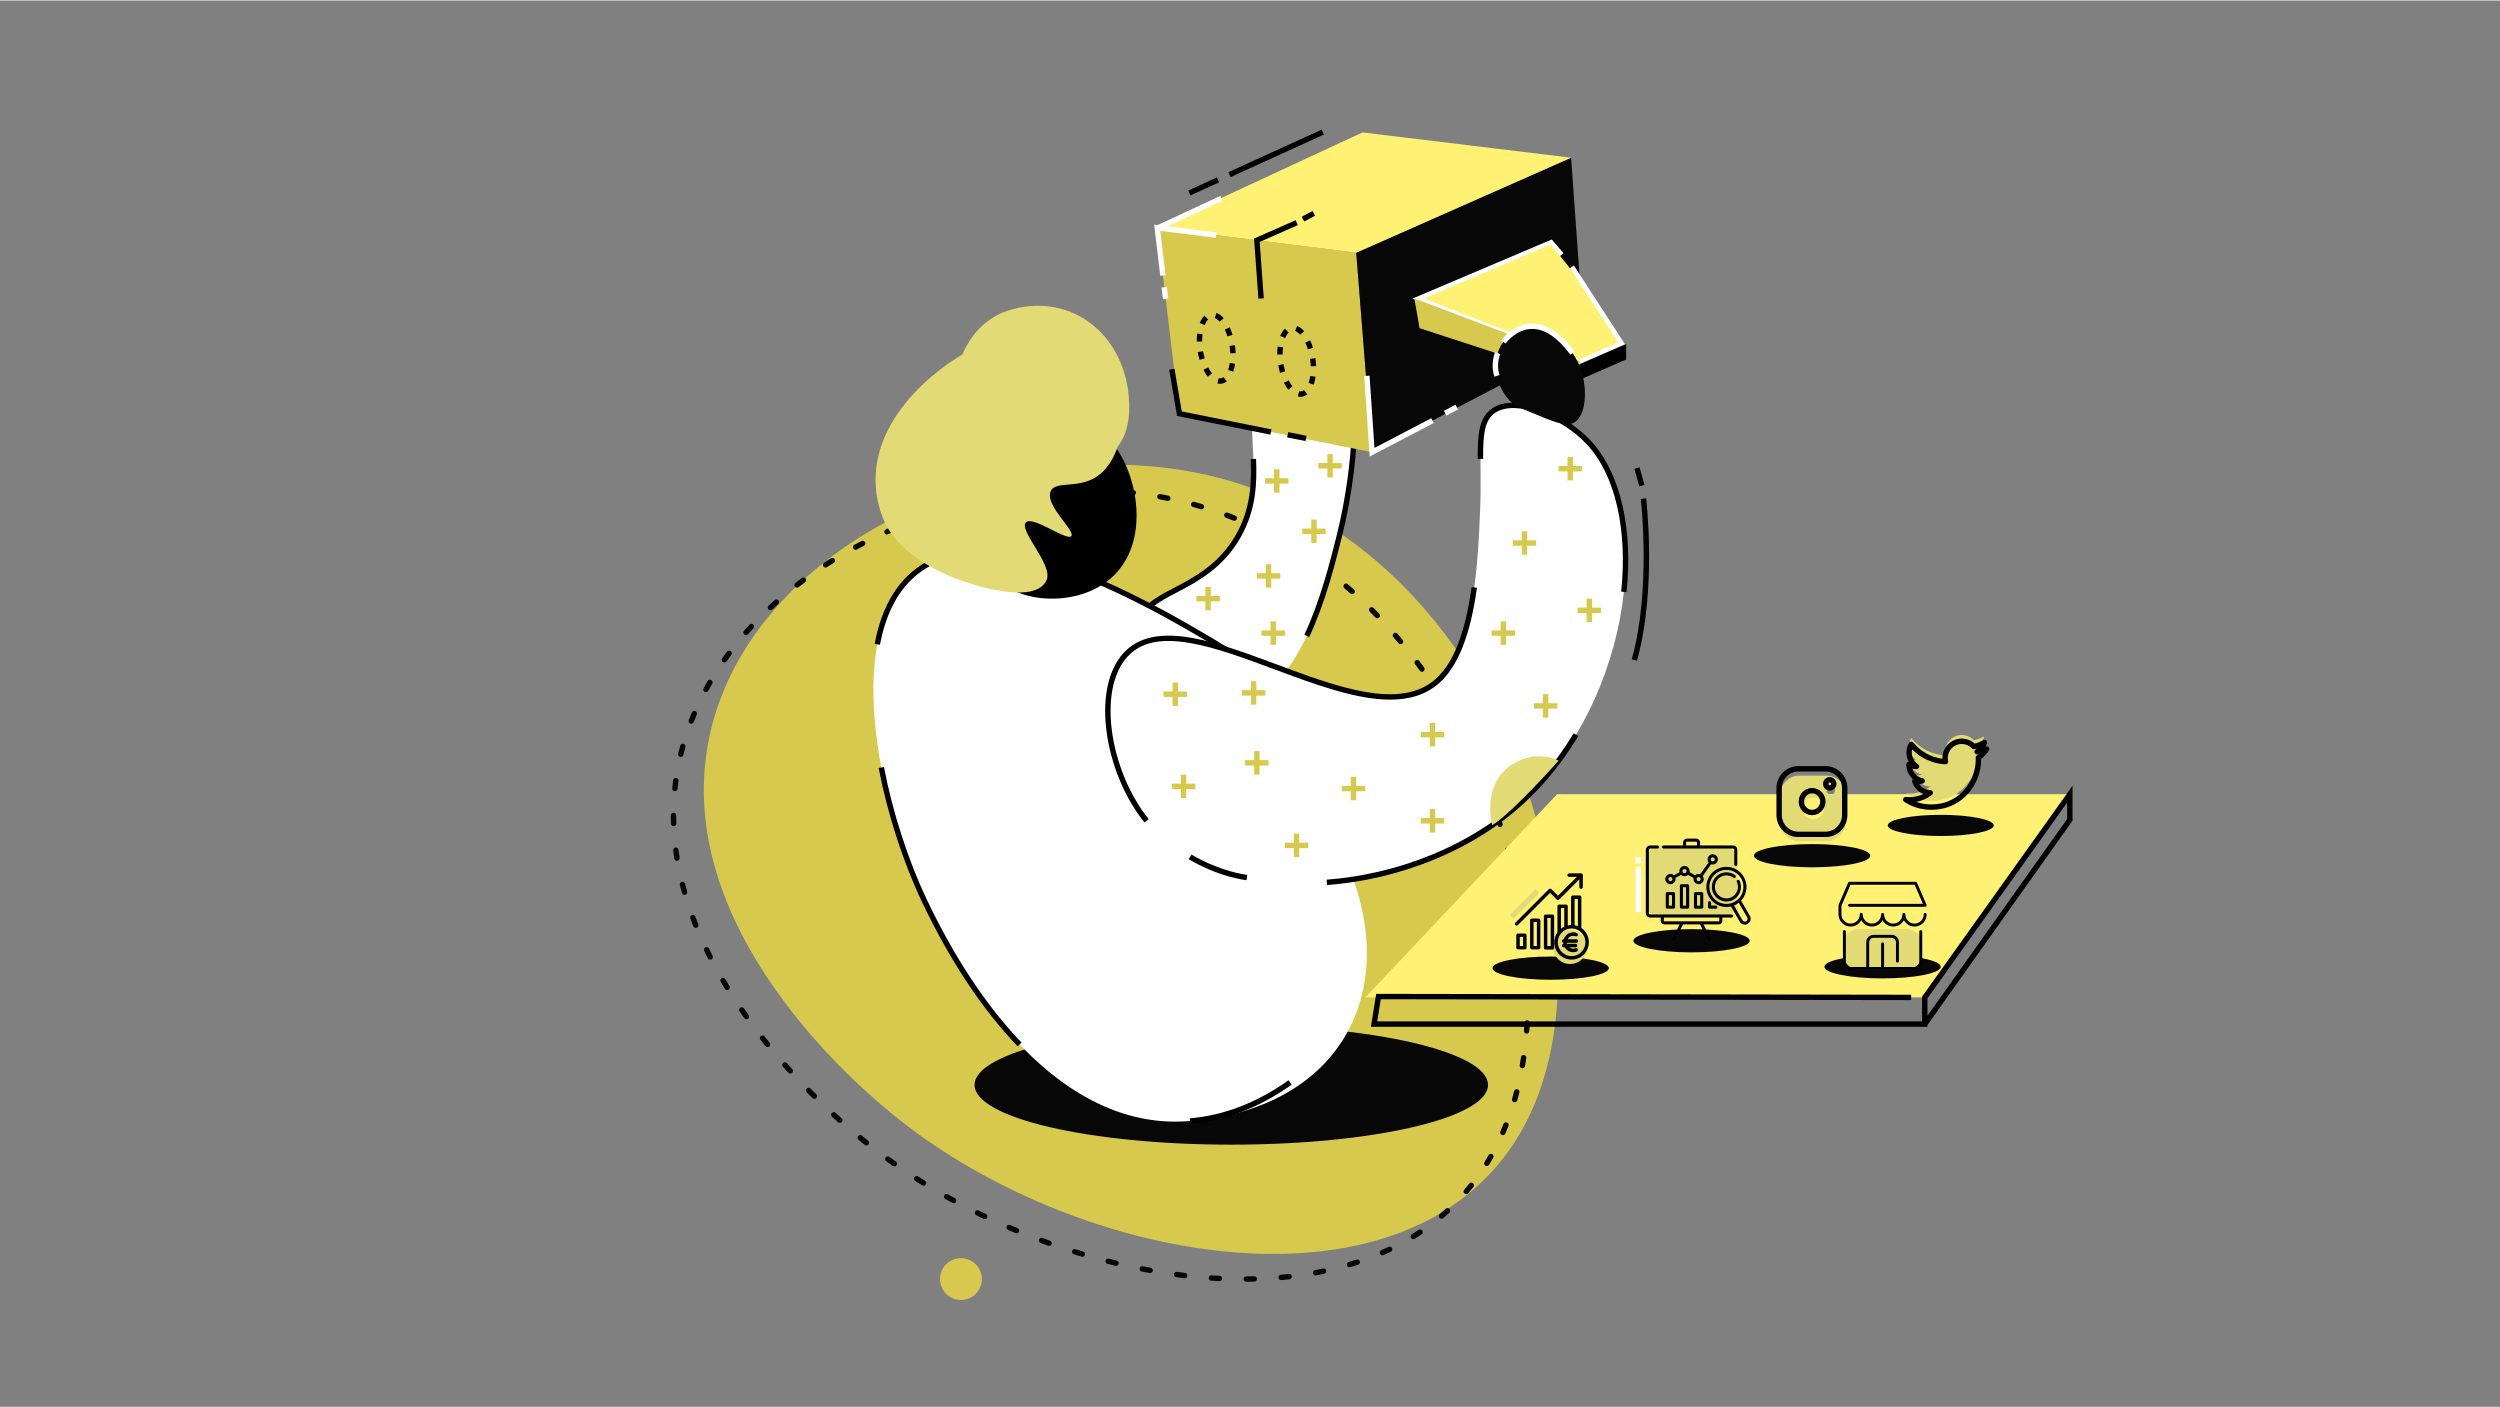 <?xml version="1.0" encoding="UTF-8"?>
<!-- Generator: Adobe Illustrator 24.0.3, SVG Export Plug-In . SVG Version: 6.00 Build 0)  -->
<svg width="755px" height="425px" xmlns="http://www.w3.org/2000/svg" xmlns:xlink="http://www.w3.org/1999/xlink" version="1.1" id="Calque_1" x="0px" y="0px" viewBox="0 0 1920 1080" style="enable-background:new 0 0 1920 1080;" xml:space="preserve">
<rect x="0" y="0" width="1920" height="1080" fill="#808080" stroke="none"/>
<style type="text/css">
	.st0{fill:#D6C94D;}
	.st1{fill:#070707;}
	.st2{fill:#FFF173;}
	.st3{fill:#FFFFFF;}
	.st4{fill:#E2DA74;}
	.st5{fill:none;stroke:#000000;stroke-width:10;stroke-miterlimit:10;}
</style>
<g>
	<g>
		<g>
			<g>
				<g>
					<g>
						<g>
							<g>
								<g>
									<path class="st0" d="M920.17,362.94C764.84,331.26,577.2,419.46,545.22,563.5C512.11,712.66,664.5,838.08,684.74,854.74           c130.33,107.27,358.37,155.54,460.41,45.34c75.89-81.95,47.6-214.32,40.11-249.39           C1161.51,539.58,1076.07,394.74,920.17,362.94z"></path>
								</g>
							</g>
						</g>
					</g>
				</g>
			</g>
		</g>
	</g>
</g>
<g>
	<g>
		<g>
			<g>
				<g>
					<g>
						<g>
							<g>
								<g>
									<path class="st1" d="M957.13,983.98c-1.13,0-2.06-0.92-2.07-2.05c-0.01-1.14,0.91-2.07,2.05-2.08           c2.05-0.01,4.11-0.05,6.15-0.1c1.14-0.02,2.09,0.87,2.12,2.01s-0.87,2.09-2.01,2.12c-2.06,0.05-4.15,0.09-6.22,0.1           C957.14,983.98,957.14,983.98,957.13,983.98z M936.52,983.53c-0.03,0-0.07,0-0.1,0c-2.06-0.1-4.15-0.22-6.21-0.36           c-1.14-0.08-2-1.06-1.93-2.2c0.08-1.14,1.06-2,2.2-1.93c2.03,0.13,4.1,0.25,6.14,0.36c1.14,0.06,2.02,1.03,1.96,2.17           C938.53,982.68,937.62,983.53,936.52,983.53z M983.89,982.72c-1.06,0-1.96-0.81-2.06-1.88c-0.1-1.14,0.74-2.14,1.87-2.24           c2.04-0.18,4.09-0.39,6.11-0.61c1.14-0.12,2.16,0.69,2.28,1.83c0.13,1.13-0.69,2.16-1.83,2.28           c-2.05,0.23-4.13,0.43-6.2,0.62C984.01,982.71,983.95,982.72,983.89,982.72z M909.82,981.29c-0.08,0-0.16,0-0.24-0.01           c-2.05-0.24-4.13-0.5-6.17-0.77c-1.13-0.15-1.93-1.19-1.78-2.32s1.19-1.93,2.32-1.78c2.02,0.27,4.07,0.52,6.11,0.76           c1.13,0.13,1.94,1.16,1.81,2.29C911.75,980.51,910.86,981.29,909.82,981.29z M1010.44,979.11c-0.98,0-1.85-0.7-2.03-1.69           c-0.21-1.12,0.53-2.2,1.66-2.41c2.02-0.37,4.05-0.77,6.02-1.18c1.12-0.23,2.21,0.48,2.45,1.6c0.23,1.12-0.48,2.21-1.6,2.45           c-2.01,0.42-4.06,0.82-6.12,1.2C1010.69,979.1,1010.56,979.11,1010.44,979.11z M883.32,977.33c-0.12,0-0.25-0.01-0.37-0.03           c-2.02-0.36-4.07-0.75-6.11-1.15c-1.12-0.22-1.85-1.3-1.63-2.42c0.22-1.12,1.3-1.85,2.42-1.63           c2.02,0.39,4.05,0.77,6.05,1.14c1.12,0.2,1.87,1.28,1.67,2.4C885.17,976.63,884.3,977.33,883.32,977.33z M1036.49,972.87           c-0.89,0-1.71-0.58-1.98-1.48c-0.33-1.09,0.3-2.24,1.39-2.57c1.97-0.59,3.94-1.2,5.85-1.83c1.08-0.36,2.25,0.23,2.61,1.32           c0.36,1.08-0.23,2.25-1.32,2.61c-1.95,0.64-3.95,1.27-5.95,1.86C1036.88,972.85,1036.68,972.87,1036.49,972.87z            M857.09,971.8c-0.16,0-0.32-0.02-0.48-0.06c-2-0.48-4.04-0.99-6.05-1.5c-1.11-0.28-1.77-1.41-1.49-2.51           c0.28-1.11,1.41-1.78,2.51-1.49c1.99,0.51,4.01,1.01,6,1.48c1.11,0.27,1.79,1.38,1.53,2.49           C858.87,971.16,858.03,971.8,857.09,971.8z M831.2,964.81c-0.2,0-0.4-0.03-0.59-0.09c-1.99-0.6-3.99-1.21-5.95-1.82           c-1.09-0.34-1.7-1.5-1.36-2.59c0.34-1.09,1.5-1.7,2.59-1.36c1.94,0.61,3.93,1.21,5.9,1.8c1.09,0.33,1.71,1.48,1.39,2.57           C832.91,964.23,832.09,964.81,831.2,964.81z M1061.65,963.69c-0.8,0-1.55-0.46-1.89-1.24c-0.46-1.05,0.02-2.26,1.06-2.72           c1.88-0.82,3.76-1.68,5.58-2.54c1.03-0.49,2.26-0.05,2.75,0.98c0.49,1.03,0.05,2.26-0.98,2.75           c-1.86,0.88-3.77,1.76-5.69,2.6C1062.21,963.63,1061.93,963.69,1061.65,963.69z M805.72,956.46           c-0.23,0-0.47-0.04-0.69-0.12c-1.94-0.69-3.9-1.41-5.84-2.13c-1.07-0.4-1.62-1.59-1.22-2.66c0.4-1.07,1.59-1.62,2.66-1.22           c1.92,0.71,3.87,1.42,5.79,2.11c1.07,0.38,1.63,1.57,1.25,2.64C807.37,955.93,806.57,956.46,805.72,956.46z M1085.4,951.3           c-0.69,0-1.37-0.35-1.76-0.98c-0.6-0.97-0.29-2.24,0.68-2.84c1.74-1.07,3.47-2.18,5.15-3.29c0.95-0.63,2.23-0.37,2.86,0.58           c0.63,0.95,0.37,2.23-0.58,2.86c-1.72,1.14-3.49,2.27-5.27,3.37C1086.14,951.2,1085.76,951.3,1085.4,951.3z M780.72,946.79           c-0.26,0-0.53-0.05-0.79-0.16c-1.91-0.8-3.83-1.61-5.72-2.42c-1.05-0.45-1.53-1.67-1.08-2.72           c0.45-1.05,1.67-1.53,2.71-1.08c1.87,0.81,3.78,1.61,5.67,2.4c1.05,0.44,1.55,1.65,1.11,2.7           C782.3,946.31,781.53,946.79,780.72,946.79z M756.25,935.85c-0.3,0-0.6-0.06-0.89-0.2c-1.84-0.88-3.72-1.79-5.58-2.71           c-1.02-0.5-1.44-1.74-0.94-2.77s1.74-1.44,2.77-0.94c1.84,0.91,3.71,1.82,5.53,2.69c1.03,0.49,1.46,1.73,0.97,2.76           C757.76,935.41,757.03,935.85,756.25,935.85z M1107.08,935.6c-0.59,0-1.17-0.25-1.58-0.73c-0.74-0.87-0.63-2.17,0.24-2.91           c1.55-1.31,3.09-2.67,4.58-4.03c0.84-0.77,2.15-0.71,2.92,0.13c0.77,0.84,0.71,2.15-0.13,2.92           c-1.53,1.4-3.11,2.78-4.69,4.13C1108.02,935.44,1107.55,935.6,1107.08,935.6z M732.4,923.65c-0.33,0-0.67-0.08-0.99-0.25           c-1.8-0.98-3.62-1.99-5.42-3c-1-0.56-1.35-1.82-0.79-2.81c0.56-0.99,1.82-1.35,2.81-0.79c1.78,1,3.59,2,5.38,2.98           c1,0.55,1.37,1.8,0.82,2.8C733.84,923.26,733.13,923.65,732.4,923.65z M1126.06,916.74c-0.48,0-0.96-0.16-1.35-0.5           c-0.87-0.74-0.96-2.05-0.22-2.91c1.32-1.54,2.63-3.12,3.89-4.7c0.71-0.89,2.01-1.04,2.9-0.33c0.89,0.71,1.04,2.01,0.33,2.9           c-1.29,1.62-2.64,3.24-3.99,4.82C1127.22,916.5,1126.64,916.74,1126.06,916.74z M709.25,910.19c-0.37,0-0.75-0.1-1.09-0.31           c-1.76-1.09-3.53-2.2-5.26-3.3c-0.96-0.61-1.25-1.89-0.63-2.85c0.61-0.96,1.89-1.25,2.85-0.63           c1.72,1.09,3.47,2.2,5.22,3.28c0.97,0.6,1.27,1.87,0.67,2.84C710.61,909.84,709.94,910.19,709.25,910.19z M686.87,895.43           c-0.41,0-0.82-0.12-1.19-0.38c-1.69-1.19-3.39-2.4-5.06-3.61c-0.92-0.67-1.13-1.96-0.46-2.89           c0.67-0.92,1.96-1.13,2.89-0.46c1.65,1.2,3.34,2.4,5.01,3.57c0.93,0.66,1.16,1.94,0.5,2.88           C688.16,895.13,687.52,895.43,686.87,895.43z M1141.85,895.14c-0.37,0-0.75-0.1-1.08-0.31c-0.97-0.6-1.27-1.87-0.67-2.84           c1.06-1.72,2.11-3.49,3.12-5.25c0.57-0.99,1.83-1.34,2.82-0.77c0.99,0.57,1.34,1.83,0.77,2.82           c-1.03,1.81-2.11,3.61-3.2,5.38C1143.22,894.79,1142.54,895.14,1141.85,895.14z M665.44,879.35           c-0.45,0-0.91-0.15-1.29-0.45c-1.34-1.07-2.69-2.17-4.01-3.26l-0.81-0.67c-0.88-0.73-1.01-2.03-0.28-2.91           c0.73-0.88,2.03-1.01,2.91-0.28l0.81,0.66c1.31,1.08,2.64,2.16,3.97,3.22c0.89,0.71,1.03,2.01,0.32,2.9           C666.65,879.08,666.05,879.35,665.44,879.35z M1154.22,871.39c-0.27,0-0.55-0.05-0.82-0.17c-1.05-0.45-1.53-1.67-1.07-2.72           c0.81-1.86,1.59-3.76,2.35-5.66c0.42-1.06,1.62-1.58,2.68-1.16c1.06,0.42,1.58,1.62,1.16,2.68           c-0.77,1.94-1.58,3.88-2.4,5.78C1155.78,870.92,1155.02,871.39,1154.22,871.39z M644.96,861.98           c-0.49,0-0.98-0.17-1.38-0.53c-1.53-1.37-3.08-2.77-4.61-4.18c-0.84-0.77-0.9-2.08-0.12-2.92c0.77-0.84,2.08-0.9,2.92-0.12           c1.52,1.39,3.06,2.79,4.57,4.15c0.85,0.76,0.92,2.07,0.16,2.92C646.09,861.74,645.53,861.98,644.96,861.98z            M1163.24,846.16c-0.19,0-0.38-0.03-0.57-0.08c-1.1-0.32-1.73-1.46-1.41-2.56c0.56-1.94,1.1-3.93,1.62-5.92           c0.29-1.1,1.41-1.77,2.52-1.48c1.1,0.29,1.77,1.41,1.48,2.52c-0.52,2.02-1.08,4.05-1.65,6.03           C1164.96,845.57,1164.13,846.16,1163.24,846.16z M625.45,843.55c-0.53,0-1.05-0.2-1.46-0.6c-1.47-1.46-2.94-2.94-4.38-4.41           c-0.8-0.81-0.79-2.12,0.03-2.92c0.81-0.8,2.12-0.79,2.92,0.03c1.43,1.46,2.89,2.93,4.35,4.37c0.81,0.8,0.81,2.11,0.01,2.92           C626.51,843.34,625.98,843.55,625.45,843.55z M606.92,824.14c-0.56,0-1.12-0.23-1.53-0.68c-1.39-1.54-2.79-3.1-4.14-4.63           c-0.76-0.86-0.67-2.16,0.18-2.92c0.86-0.76,2.16-0.67,2.92,0.18c1.35,1.52,2.73,3.07,4.11,4.6           c0.77,0.85,0.7,2.15-0.15,2.92C607.91,823.96,607.42,824.14,606.92,824.14z M1169.18,820.04c-0.12,0-0.23-0.01-0.35-0.03           c-1.12-0.19-1.88-1.26-1.69-2.39c0.34-1.99,0.67-4.03,0.97-6.07c0.17-1.13,1.22-1.91,2.35-1.74           c1.13,0.17,1.91,1.22,1.74,2.35c-0.31,2.08-0.64,4.15-0.98,6.17C1171.04,819.32,1170.17,820.04,1169.18,820.04z            M589.48,803.77c-0.6,0-1.2-0.26-1.61-0.77c-1.3-1.61-2.61-3.25-3.87-4.86c-0.71-0.9-0.55-2.2,0.35-2.9           c0.9-0.71,2.2-0.55,2.9,0.35c1.26,1.6,2.55,3.22,3.84,4.82c0.72,0.89,0.58,2.19-0.31,2.91           C590.39,803.62,589.93,803.77,589.48,803.77z M1172.43,793.43c-0.05,0-0.1,0-0.16-0.01c-1.14-0.09-1.99-1.08-1.9-2.22           c0.15-2.03,0.29-4.09,0.4-6.13c0.06-1.14,1.03-2.02,2.18-1.95c1.14,0.06,2.01,1.04,1.95,2.18           c-0.12,2.07-0.25,4.16-0.41,6.21C1174.41,792.6,1173.5,793.43,1172.43,793.43z M573.26,782.4c-0.65,0-1.28-0.3-1.69-0.87           c-1.2-1.69-2.4-3.41-3.56-5.1c-0.65-0.94-0.41-2.23,0.53-2.87c0.94-0.65,2.23-0.41,2.87,0.53           c1.15,1.67,2.34,3.37,3.53,5.05c0.66,0.93,0.44,2.22-0.49,2.88C574.09,782.28,573.68,782.4,573.26,782.4z M1173.34,766.65           c-1.14,0-2.06-0.92-2.07-2.06c-0.01-2.03-0.04-4.09-0.09-6.15c-0.03-1.14,0.88-2.09,2.02-2.11c0.02,0,0.03,0,0.05,0           c1.12,0,2.04,0.9,2.07,2.02c0.05,2.08,0.07,4.17,0.09,6.22c0.01,1.14-0.91,2.07-2.06,2.08           C1173.35,766.65,1173.35,766.65,1173.34,766.65z M558.48,760.03c-0.7,0-1.38-0.35-1.77-0.99c-1.08-1.77-2.16-3.57-3.2-5.34           c-0.58-0.98-0.25-2.25,0.74-2.83c0.98-0.58,2.25-0.25,2.83,0.74c1.03,1.75,2.09,3.52,3.16,5.28           c0.59,0.97,0.29,2.25-0.69,2.84C559.22,759.94,558.85,760.03,558.48,760.03z M1172.24,739.87c-1.07,0-1.98-0.83-2.06-1.91           c-0.15-2.01-0.32-4.08-0.51-6.13c-0.1-1.14,0.74-2.14,1.87-2.24c1.13-0.1,2.14,0.74,2.24,1.87           c0.19,2.08,0.36,4.16,0.51,6.2c0.09,1.14-0.77,2.13-1.91,2.22C1172.34,739.87,1172.29,739.87,1172.24,739.87z            M545.41,736.63c-0.75,0-1.48-0.41-1.84-1.13c-0.94-1.85-1.87-3.73-2.76-5.58c-0.5-1.03-0.06-2.26,0.96-2.76           c1.03-0.5,2.26-0.06,2.76,0.96c0.88,1.83,1.8,3.68,2.72,5.51c0.52,1.02,0.11,2.26-0.91,2.78           C546.04,736.56,545.72,736.63,545.41,736.63z M1169.39,713.22c-1.02,0-1.9-0.75-2.04-1.78c-0.28-2.02-0.57-4.07-0.88-6.1           c-0.17-1.13,0.61-2.18,1.73-2.35c1.13-0.18,2.18,0.61,2.35,1.73c0.31,2.05,0.61,4.11,0.89,6.15           c0.16,1.13-0.63,2.17-1.77,2.33C1169.58,713.21,1169.48,713.22,1169.39,713.22z M534.36,712.22c-0.82,0-1.6-0.49-1.92-1.3           c-0.77-1.93-1.52-3.89-2.24-5.82c-0.4-1.07,0.15-2.26,1.22-2.66s2.26,0.15,2.66,1.22c0.71,1.9,1.45,3.83,2.2,5.73           c0.42,1.06-0.1,2.26-1.16,2.68C534.87,712.17,534.61,712.22,534.36,712.22z M525.72,686.86c-0.9,0-1.73-0.59-1.99-1.5           c-0.56-1.99-1.11-4.02-1.62-6.02c-0.28-1.11,0.39-2.23,1.49-2.51c1.11-0.28,2.23,0.39,2.51,1.49           c0.5,1.97,1.04,3.96,1.59,5.92c0.31,1.1-0.33,2.24-1.43,2.55C526.1,686.83,525.91,686.86,525.72,686.86z M1164.99,686.78           c-0.97,0-1.84-0.69-2.03-1.67c-0.38-1.97-0.78-3.95-1.2-6.05c-0.23-1.12,0.49-2.21,1.61-2.44           c1.12-0.23,2.21,0.49,2.44,1.61c0.43,2.11,0.83,4.1,1.21,6.09c0.22,1.12-0.52,2.2-1.64,2.42           C1165.26,686.76,1165.12,686.78,1164.99,686.78z M519.92,660.72c-1,0-1.87-0.72-2.04-1.74c-0.33-2.05-0.63-4.13-0.9-6.18           c-0.15-1.13,0.65-2.17,1.78-2.32c1.13-0.15,2.17,0.65,2.32,1.78c0.26,2.01,0.56,4.04,0.89,6.06           c0.18,1.13-0.59,2.19-1.71,2.37C520.14,660.71,520.03,660.72,519.92,660.72z M1159.32,660.57c-0.93,0-1.77-0.63-2-1.57           c-0.48-1.96-1-3.97-1.52-5.96c-0.29-1.1,0.37-2.23,1.47-2.53c1.1-0.29,2.23,0.37,2.53,1.47c0.53,2.01,1.05,4.04,1.54,6.03           c0.27,1.11-0.4,2.23-1.51,2.5C1159.65,660.55,1159.49,660.57,1159.32,660.57z M1152.02,634.78c-0.88,0-1.69-0.56-1.97-1.44           c-0.62-1.95-1.27-3.92-1.92-5.85c-0.36-1.08,0.22-2.25,1.3-2.62c1.08-0.36,2.25,0.22,2.62,1.3           c0.65,1.95,1.31,3.93,1.94,5.91c0.35,1.09-0.25,2.25-1.34,2.6C1152.44,634.75,1152.23,634.78,1152.02,634.78z            M517.35,634.08c-1.11,0-2.03-0.88-2.06-2c-0.07-2.07-0.1-4.17-0.1-6.24c0-1.14,0.92-2.07,2.06-2.07c0,0,0,0,0,0           c1.14,0,2.06,0.92,2.07,2.06c0,2.03,0.04,4.09,0.1,6.12c0.04,1.14-0.86,2.09-2,2.13           C517.39,634.08,517.37,634.08,517.35,634.08z M1143.06,609.52c-0.83,0-1.61-0.5-1.93-1.31c-0.74-1.9-1.51-3.82-2.28-5.72           c-0.43-1.06,0.08-2.26,1.13-2.69c1.06-0.43,2.26,0.08,2.69,1.13c0.78,1.91,1.55,3.86,2.3,5.77           c0.42,1.06-0.11,2.26-1.17,2.68C1143.56,609.47,1143.31,609.52,1143.06,609.52z M518.29,607.32c-0.07,0-0.14,0-0.21-0.01           c-1.14-0.12-1.96-1.13-1.84-2.27c0.21-2.06,0.46-4.15,0.74-6.21c0.15-1.13,1.19-1.92,2.32-1.77           c1.13,0.15,1.92,1.19,1.77,2.32c-0.27,2.01-0.52,4.06-0.73,6.08C520.24,606.53,519.34,607.32,518.29,607.32z            M1132.54,584.86c-0.78,0-1.53-0.44-1.88-1.2c-0.85-1.84-1.74-3.72-2.63-5.57c-0.49-1.03-0.06-2.26,0.97-2.76           c1.03-0.49,2.26-0.06,2.76,0.97c0.9,1.87,1.79,3.76,2.65,5.62c0.48,1.04,0.03,2.26-1.01,2.74           C1133.13,584.8,1132.83,584.86,1132.54,584.86z M522.85,580.93c-0.16,0-0.33-0.02-0.49-0.06c-1.11-0.27-1.79-1.39-1.52-2.5           c0.49-2,1.02-4.04,1.57-6.04c0.3-1.1,1.44-1.74,2.54-1.44c1.1,0.3,1.75,1.44,1.44,2.54c-0.54,1.96-1.06,3.95-1.54,5.92           C524.63,580.3,523.78,580.93,522.85,580.93z M1120.52,560.91c-0.73,0-1.44-0.39-1.82-1.08c-0.97-1.8-1.97-3.61-2.97-5.39           c-0.56-1-0.2-2.25,0.79-2.81c1-0.56,2.26-0.2,2.81,0.79c1.01,1.8,2.02,3.63,3,5.44c0.54,1,0.17,2.26-0.83,2.8           C1121.19,560.83,1120.85,560.91,1120.52,560.91z M530.89,555.42c-0.25,0-0.5-0.05-0.75-0.14           c-1.06-0.41-1.59-1.61-1.18-2.67c0.75-1.93,1.54-3.87,2.35-5.77c0.45-1.05,1.66-1.54,2.71-1.1           c1.05,0.45,1.54,1.66,1.1,2.71c-0.79,1.87-1.56,3.77-2.3,5.66C532.5,554.92,531.72,555.42,530.89,555.42z M1107.02,537.75           c-0.69,0-1.36-0.34-1.75-0.97c-1.08-1.73-2.19-3.47-3.31-5.19c-0.62-0.96-0.35-2.24,0.61-2.86           c0.96-0.62,2.24-0.35,2.86,0.61c1.12,1.73,2.25,3.5,3.34,5.24c0.61,0.97,0.31,2.24-0.65,2.85           C1107.78,537.65,1107.4,537.75,1107.02,537.75z M542.16,531.16c-0.33,0-0.67-0.08-0.98-0.25c-1-0.54-1.37-1.8-0.83-2.8           c0.99-1.82,2.01-3.65,3.06-5.45c0.57-0.99,1.84-1.32,2.82-0.75c0.99,0.57,1.32,1.84,0.75,2.82c-1.02,1.76-2.03,3.56-3,5.35           C543.6,530.77,542.89,531.16,542.16,531.16z M1092.06,515.52c-0.64,0-1.27-0.3-1.68-0.86c-1.2-1.66-2.43-3.33-3.64-4.96           c-0.68-0.91-0.49-2.21,0.42-2.89c0.91-0.68,2.21-0.49,2.89,0.42c1.23,1.65,2.47,3.33,3.68,5.01           c0.67,0.92,0.46,2.22-0.46,2.89C1092.9,515.39,1092.48,515.52,1092.06,515.52z M556.32,508.42c-0.41,0-0.83-0.12-1.19-0.38           c-0.93-0.66-1.15-1.95-0.5-2.88c1.19-1.69,2.43-3.39,3.68-5.06c0.68-0.92,1.98-1.1,2.89-0.42c0.91,0.68,1.1,1.98,0.42,2.89           c-1.23,1.64-2.44,3.32-3.61,4.98C557.61,508.11,556.97,508.42,556.32,508.42z M1075.64,494.36c-0.59,0-1.18-0.25-1.59-0.74           c-1.31-1.57-2.64-3.14-3.96-4.68c-0.75-0.86-0.65-2.17,0.22-2.91c0.86-0.75,2.17-0.65,2.91,0.22           c1.34,1.55,2.69,3.14,4.01,4.73c0.73,0.88,0.61,2.18-0.26,2.91C1076.58,494.21,1076.11,494.36,1075.64,494.36z            M572.96,487.41c-0.49,0-0.97-0.17-1.37-0.52c-0.86-0.76-0.94-2.06-0.18-2.92c1.36-1.54,2.77-3.1,4.18-4.62           c0.78-0.84,2.08-0.89,2.92-0.11c0.84,0.78,0.89,2.08,0.11,2.92c-1.39,1.5-2.78,3.03-4.11,4.55           C574.1,487.17,573.53,487.41,572.96,487.41z M1057.78,474.45c-0.54,0-1.08-0.21-1.49-0.63c-1.41-1.46-2.85-2.93-4.29-4.37           c-0.81-0.81-0.81-2.12,0-2.92c0.81-0.81,2.12-0.81,2.92,0c1.46,1.46,2.92,2.95,4.34,4.42c0.79,0.82,0.77,2.13-0.05,2.92           C1058.81,474.26,1058.29,474.45,1057.78,474.45z M591.68,468.25c-0.55,0-1.11-0.22-1.51-0.66           c-0.78-0.84-0.73-2.14,0.11-2.92c1.51-1.4,3.06-2.81,4.61-4.19c0.85-0.76,2.16-0.68,2.92,0.17           c0.76,0.85,0.68,2.16-0.17,2.92c-1.53,1.36-3.06,2.75-4.54,4.13C592.68,468.06,592.18,468.25,591.68,468.25z            M1038.47,455.93c-0.49,0-0.98-0.17-1.37-0.52c-1.53-1.36-3.09-2.72-4.63-4.04c-0.87-0.74-0.97-2.05-0.23-2.91           c0.74-0.87,2.05-0.97,2.91-0.23c1.56,1.34,3.14,2.71,4.69,4.09c0.85,0.76,0.93,2.06,0.17,2.92           C1039.61,455.7,1039.04,455.93,1038.47,455.93z M612.13,450.94c-0.62,0-1.23-0.28-1.64-0.8c-0.7-0.9-0.53-2.2,0.37-2.9           c1.63-1.26,3.3-2.52,4.97-3.75c0.92-0.68,2.21-0.49,2.89,0.43c0.68,0.92,0.49,2.21-0.43,2.89c-1.64,1.22-3.29,2.46-4.9,3.7           C613.01,450.8,612.57,450.94,612.13,450.94z M1017.73,438.98c-0.43,0-0.87-0.13-1.24-0.41c-1.63-1.22-3.3-2.45-4.95-3.64           c-0.93-0.67-1.13-1.96-0.47-2.88c0.67-0.93,1.96-1.14,2.88-0.47c1.67,1.21,3.36,2.45,5.01,3.69           c0.91,0.69,1.1,1.98,0.41,2.89C1018.98,438.69,1018.36,438.98,1017.73,438.98z M634.02,435.49c-0.68,0-1.34-0.33-1.74-0.95           c-0.62-0.96-0.34-2.24,0.62-2.86c1.73-1.12,3.5-2.24,5.26-3.32c0.97-0.6,2.24-0.3,2.84,0.67c0.6,0.97,0.3,2.24-0.67,2.84           c-1.74,1.08-3.49,2.18-5.2,3.28C634.79,435.39,634.4,435.49,634.02,435.49z M995.66,423.81c-0.37,0-0.75-0.1-1.09-0.31           c-1.72-1.08-3.49-2.16-5.24-3.2c-0.98-0.59-1.3-1.85-0.71-2.83c0.59-0.98,1.85-1.3,2.83-0.71           c1.78,1.06,3.56,2.15,5.31,3.25c0.97,0.6,1.26,1.88,0.66,2.85C997.02,423.47,996.34,423.81,995.66,423.81z M657.1,421.88           c-0.74,0-1.45-0.39-1.82-1.09c-0.54-1-0.16-2.26,0.84-2.8c1.81-0.98,3.66-1.95,5.5-2.9c1.01-0.52,2.26-0.12,2.78,0.89           c0.52,1.01,0.12,2.26-0.89,2.78c-1.82,0.94-3.65,1.9-5.44,2.87C657.77,421.8,657.43,421.88,657.1,421.88z M972.35,410.63           c-0.32,0-0.64-0.07-0.94-0.22c-1.81-0.92-3.66-1.84-5.5-2.73c-1.03-0.5-1.46-1.73-0.96-2.76c0.5-1.03,1.73-1.46,2.76-0.96           c1.86,0.9,3.74,1.83,5.58,2.76c1.02,0.52,1.42,1.76,0.91,2.78C973.83,410.21,973.1,410.63,972.35,410.63z M681.18,410.08           c-0.79,0-1.55-0.46-1.89-1.23c-0.46-1.04,0.01-2.26,1.05-2.73c1.89-0.84,3.81-1.68,5.72-2.49           c1.05-0.45,2.26,0.04,2.71,1.09c0.45,1.05-0.04,2.26-1.09,2.71c-1.89,0.8-3.79,1.63-5.66,2.46           C681.74,410.02,681.46,410.08,681.18,410.08z M706.08,400.07c-0.85,0-1.64-0.52-1.94-1.37c-0.39-1.07,0.17-2.26,1.24-2.64           c1.95-0.7,3.93-1.4,5.88-2.06c1.08-0.37,2.25,0.21,2.62,1.29c0.37,1.08-0.21,2.25-1.29,2.62           c-1.93,0.66-3.89,1.35-5.82,2.04C706.55,400.03,706.31,400.07,706.08,400.07z M947.96,399.57c-0.26,0-0.51-0.05-0.77-0.15           c-1.88-0.75-3.81-1.5-5.72-2.22c-1.07-0.4-1.61-1.59-1.21-2.66c0.4-1.07,1.59-1.61,2.66-1.21c1.94,0.73,3.89,1.49,5.8,2.25           c1.06,0.42,1.58,1.63,1.15,2.69C949.56,399.08,948.78,399.57,947.96,399.57z M731.62,391.89c-0.9,0-1.73-0.6-1.99-1.51           c-0.31-1.1,0.33-2.24,1.43-2.55c1.99-0.56,4.01-1.11,6.01-1.64c1.1-0.29,2.23,0.37,2.53,1.47c0.29,1.1-0.37,2.23-1.47,2.53           c-1.98,0.52-3.98,1.07-5.94,1.62C731.99,391.87,731.81,391.89,731.62,391.89z M922.68,390.77c-0.2,0-0.39-0.03-0.59-0.09           c-1.96-0.59-3.95-1.16-5.9-1.69c-1.1-0.3-1.75-1.44-1.44-2.54c0.3-1.1,1.44-1.75,2.54-1.44c1.98,0.55,3.99,1.12,5.98,1.72           c1.09,0.33,1.72,1.48,1.39,2.57C924.39,390.19,923.57,390.77,922.68,390.77z M757.67,385.54c-0.96,0-1.82-0.67-2.02-1.65           c-0.23-1.12,0.49-2.21,1.61-2.44c2.01-0.42,4.07-0.82,6.1-1.21c1.12-0.21,2.2,0.52,2.42,1.64c0.21,1.12-0.52,2.2-1.65,2.42           c-2.01,0.38-4.05,0.78-6.04,1.2C757.95,385.52,757.81,385.54,757.67,385.54z M896.89,384.31c-0.14,0-0.28-0.01-0.42-0.04           c-1.99-0.41-4.02-0.8-6.03-1.17c-1.12-0.21-1.87-1.28-1.66-2.4c0.21-1.12,1.28-1.86,2.4-1.66           c2.03,0.37,4.09,0.77,6.11,1.18c1.12,0.23,1.84,1.32,1.61,2.44C898.71,383.64,897.85,384.31,896.89,384.31z M784.09,381.06           c-1.02,0-1.91-0.76-2.05-1.79c-0.15-1.13,0.64-2.17,1.78-2.32c2.04-0.27,4.12-0.53,6.17-0.77           c1.13-0.13,2.16,0.68,2.29,1.81c0.13,1.13-0.68,2.16-1.81,2.29c-2.03,0.23-4.08,0.49-6.1,0.76           C784.28,381.05,784.18,381.06,784.09,381.06z M870.43,380.09c-0.08,0-0.16,0-0.24-0.01c-2.02-0.23-4.07-0.45-6.11-0.65           c-1.14-0.11-1.97-1.12-1.86-2.26c0.11-1.14,1.12-1.96,2.26-1.86c2.06,0.2,4.15,0.42,6.19,0.66           c1.13,0.13,1.95,1.16,1.81,2.29C872.36,379.32,871.47,380.09,870.43,380.09z M810.76,378.49c-1.09,0-2-0.85-2.06-1.94           c-0.07-1.14,0.8-2.12,1.94-2.18c2.06-0.12,4.15-0.23,6.21-0.31c1.14-0.05,2.1,0.84,2.15,1.98c0.05,1.14-0.84,2.1-1.98,2.15           c-2.04,0.09-4.1,0.19-6.14,0.31C810.84,378.49,810.8,378.49,810.76,378.49z M843.72,378.09c-0.02,0-0.05,0-0.07,0           c-2.04-0.07-4.1-0.13-6.14-0.16c-1.14-0.02-2.05-0.96-2.03-2.1c0.02-1.13,0.94-2.03,2.07-2.03c0.01,0,0.02,0,0.04,0           c2.07,0.04,4.16,0.09,6.22,0.16c1.14,0.04,2.03,1,1.99,2.14C845.74,377.21,844.83,378.09,843.72,378.09z"></path>
								</g>
							</g>
						</g>
					</g>
				</g>
			</g>
		</g>
	</g>
</g>
<g>
	<g>
		<g>
			<g>
				<g>
					<g>
						<g>
							<g>
								<g>
									<circle class="st0" cx="738" cy="981.93" r="16.07"></circle>
								</g>
							</g>
						</g>
					</g>
				</g>
			</g>
		</g>
	</g>
</g>
<g>
	<g>
		<g>
			<g>
				<g>
					<g>
						<g>
							<g>
								<g>
									<ellipse class="st1" cx="945.62" cy="832.82" rx="197.16" ry="45.88"></ellipse>
								</g>
							</g>
						</g>
					</g>
				</g>
			</g>
		</g>
	</g>
</g>
<g>
	<g>
		<g>
			<g>
				<g>
					<g>
						<g>
							<g>
								<g>
									<polygon class="st2" points="1195.86,609.53 1589.64,609.53 1478.23,765.63 1048.57,765.63          "></polygon>
								</g>
							</g>
						</g>
					</g>
				</g>
			</g>
		</g>
	</g>
</g>
<g>
	<g>
		<g>
			<g>
				<g>
					<g>
						<g>
							<g>
								<g>
									<path class="st3" d="M874.81,481.2c1.87-29.22,50.46-24.91,76.07-69.73c28.28-49.49-7.48-95.8,26.94-133.13           c9.78-10.61,28.89-24.46,42.79-19.02c28.07,10.98,22.1,95.61,7.92,152.15c-10.07,40.16-30.72,122.5-79.24,128.38           C914.9,544,873.03,508.96,874.81,481.2z"></path>
								</g>
							</g>
						</g>
					</g>
				</g>
			</g>
		</g>
	</g>
</g>
<g>
	<g>
		<g>
			<g>
				<g>
					<g>
						<g>
							<g>
								<g>
									<path d="M1005.45,488.88l-3.74-1.76c12.26-26.04,19.82-56.2,24.83-76.16c7.63-30.42,12.05-65.05,11.82-92.64           c-0.27-32.25-6.83-52.52-18.49-57.08c-12.65-4.95-31.16,8.35-40.52,18.5l-3.04-2.8c5.88-6.37,13.31-12.19,20.4-15.95           c9.39-4.99,17.92-6.23,24.66-3.59c7.27,2.84,12.75,10.17,16.3,21.78c3.07,10.04,4.69,23.2,4.82,39.12           c0.23,27.92-4.23,62.93-11.94,93.68C1025.5,432.08,1017.88,462.47,1005.45,488.88z"></path>
								</g>
							</g>
						</g>
					</g>
				</g>
			</g>
		</g>
	</g>
</g>
<g>
	<g>
		<g>
			<g>
				<g>
					<g>
						<g>
							<g>
								<g>
									<path d="M876.87,481.33l-4.12-0.26c0.99-15.38,13.97-22.18,29-30.06c15.37-8.05,34.49-18.08,47.34-40.56           c11.82-20.68,12.11-40.93,11.45-58.29l4.13-0.16c0.68,17.93,0.37,38.87-11.99,60.5c-13.45,23.54-33.17,33.87-49.01,42.18           C889.16,462.26,877.7,468.27,876.87,481.33z"></path>
								</g>
							</g>
						</g>
					</g>
				</g>
			</g>
		</g>
	</g>
</g>
<g>
	<g>
		<g>
			<g>
				<g>
					<g>
						<g>
							<g>
								<g>
									<path class="st3" d="M704.52,438.13c64.24-48.99,198.29,35.61,273.53,83.1c58.23,36.75,49.62,119.14,62.38,156.7           c30.82,90.77-15.55,173.15-126.43,182.62c-119.04,10.16-191.71-143.13-204.28-169.66           C673.5,614.49,646.44,482.42,704.52,438.13z"></path>
								</g>
							</g>
						</g>
					</g>
				</g>
			</g>
		</g>
	</g>
</g>
<g>
	<g>
		<g>
			<g>
				<g>
					<g>
						<g>
							<g>
								<g>
									<path d="M914.17,862.61l-0.35-4.12c26.16-2.23,51.66-12.08,75.79-29.26l2.4,3.37           C967.27,850.21,941.08,860.31,914.17,862.61z"></path>
								</g>
							</g>
						</g>
					</g>
				</g>
			</g>
		</g>
	</g>
</g>
<g>
	<g>
		<g>
			<g>
				<g>
					<g>
						<g>
							<g>
								<g>
									<path d="M1076.5,615.38c-12.26-36.11-39.38-54.43-99.56-92.4c-37.89-23.92-89.79-56.67-140.57-77.56           c-27.66-11.38-52.13-17.97-72.76-19.58c-23.8-1.86-43.27,2.83-57.85,13.94c-15.2,11.59-25.28,30.11-29.96,55.03l-4.06-0.76           c4.87-25.96,15.48-45.32,31.51-57.55c15.41-11.75,35.82-16.72,60.67-14.78c21.05,1.65,45.95,8.34,74.01,19.88           c51.11,21.03,103.19,53.89,141.21,77.89c31.44,19.84,51.67,32.88,67.51,46.62c17.13,14.87,27.54,29.65,33.75,47.94           L1076.5,615.38z"></path>
								</g>
							</g>
						</g>
					</g>
				</g>
			</g>
		</g>
	</g>
</g>
<g>
	<g>
		<g>
			<g>
				<g>
					<g>
						<g>
							<g>
								<g>
									<path d="M781.54,803.17c-27.48-28.73-52.27-66.21-73.69-111.4c-14.38-30.34-26.42-67.65-33.04-102.37l4.06-0.77           c6.55,34.39,18.47,71.34,32.71,101.37c21.23,44.79,45.77,81.9,72.94,110.31L781.54,803.17z"></path>
								</g>
							</g>
						</g>
					</g>
				</g>
			</g>
		</g>
	</g>
</g>
<g>
	<g>
		<g>
			<g>
				<g>
					<g>
						<g>
							<g>
								<g>
									<path class="st3" d="M866.74,500.15c48.6-44.27,182.51,71.2,237.18,22.51c28.6-25.48,31.25-92.11,32.89-133.3           c1.61-40.35-4.14-64.68,10.39-74.44c17.19-11.55,53.37,3.59,72.71,24.24c52.86,56.44,32.38,210.21-62.32,285.65           c-80.95,64.48-220.23,75.01-276.99,5.19C849.72,592.02,839.18,525.25,866.74,500.15z"></path>
								</g>
							</g>
						</g>
					</g>
				</g>
			</g>
		</g>
	</g>
</g>
<g>
	<g>
		<g>
			<g>
				<g>
					<g>
						<g>
							<g>
								<g>
									<path d="M1249.18,454.38l-4.11-0.43c2.46-23.31,1.4-45.88-3.05-65.27c-4.62-20.13-12.57-36.32-23.63-48.12           c-18.49-19.74-53.85-34.81-70.05-23.93c-8.02,5.38-9.39,15.72-9.31,35.44l-4.13,0.02c-0.07-18.34,0.68-31.86,11.14-38.88           c8.55-5.75,21.84-5.81,37.4-0.18c14.02,5.07,28.22,14.31,37.97,24.72c11.56,12.35,19.85,29.18,24.64,50.02           C1250.6,407.58,1251.69,430.62,1249.18,454.38z"></path>
								</g>
							</g>
						</g>
					</g>
				</g>
			</g>
		</g>
	</g>
</g>
<g>
	<g>
		<g>
			<g>
				<g>
					<g>
						<g>
							<g>
								<g>
									<path d="M878.99,631.29c-15.15-18.64-26.1-45.1-29.28-70.8c-3.37-27.19,2.33-49.75,15.65-61.88           c11.14-10.15,27.53-13.13,50.09-9.1c19.77,3.53,41.64,11.67,64.8,20.29c46.81,17.42,95.21,35.44,122.31,11.3           c13.7-12.21,22.74-35.31,27.64-70.63l4.09,0.57c-5.04,36.33-14.52,60.26-28.98,73.14c-10.29,9.17-23.2,12.75-37.7,12.75           c-26.3,0-57.89-11.76-88.79-23.26c-22.97-8.55-44.68-16.63-64.08-20.09c-21.51-3.84-36.31-1.27-46.58,8.09           c-12.31,11.21-17.53,32.47-14.33,58.31c3.1,24.96,13.71,50.64,28.39,68.7L878.99,631.29z"></path>
								</g>
							</g>
						</g>
					</g>
				</g>
			</g>
		</g>
	</g>
</g>
<g>
	<g>
		<g>
			<g>
				<g>
					<g>
						<g>
							<g>
								<g>
									<path d="M1019.17,679.31l-0.31-4.12c27.3-2.03,55.27-8.67,80.9-19.22c21.1-8.68,40.12-19.71,56.54-32.79           c20.28-16.15,37.86-36.47,52.26-60.39l3.54,2.13c-14.65,24.34-32.56,45.03-53.22,61.49           c-16.72,13.32-36.08,24.55-57.54,33.38C1075.31,670.51,1046.89,677.26,1019.17,679.31z"></path>
								</g>
							</g>
						</g>
					</g>
				</g>
			</g>
		</g>
	</g>
</g>
<g>
	<g>
		<g>
			<g>
				<g>
					<g>
						<g>
							<g>
								<g>
									<polygon class="st0" points="888.76,174.52 905.78,317.32 1053.73,346.9 1041.57,193.68          "></polygon>
								</g>
							</g>
						</g>
					</g>
				</g>
			</g>
		</g>
	</g>
</g>
<g>
	<g>
		<g>
			<g>
				<g>
					<g>
						<g>
							<g>
								<g>
									<polygon class="st1" points="1041.57,193.68 1206.61,120.72 1216.69,261.68 1053.73,346.9          "></polygon>
								</g>
							</g>
						</g>
					</g>
				</g>
			</g>
		</g>
	</g>
</g>
<g>
	<g>
		<g>
			<g>
				<g>
					<g>
						<g>
							<g>
								<g>
									<path d="M841.61,331.06c24.89,6.92,50.01,79.42,11.29,112.86c-27.86,24.05-77.04,17.76-89.16-3.39           C744.55,407.04,810.41,322.39,841.61,331.06z"></path>
								</g>
							</g>
						</g>
					</g>
				</g>
			</g>
		</g>
	</g>
</g>
<g>
	<g>
		<g>
			<g>
				<g>
					<g>
						<g>
							<g>
								<g>
									<path class="st4" d="M866.85,303.62c-4.51-47.85-43.85-78.55-89-66.59c-21.12,5.59-32.58,20.53-38.8,34.84           c-43.66,26.34-81.05,73.31-61.17,125.14c8.88,23.16,33.59,37.98,55.64,46.67c12.76,5.03,61.53,21.18,70.3,1.36           c5.05-11.41-21.11-37.63-16.12-44.01c4.84-6.18,32.21,14.86,35.16,10.16c2.71-4.33-19.91-23-16.12-33.86           c3.32-9.52,22.76-1.02,38.09-13.54c6.14-5.02,10.67-12.63,13.54-21.14C865.13,333.96,868.54,321.55,866.85,303.62z"></path>
								</g>
							</g>
						</g>
					</g>
				</g>
			</g>
		</g>
	</g>
</g>
<g>
	<g>
		<g>
			<g>
				<g>
					<g>
						<g>
							<g>
								<g>
									<polygon points="975.7,333.41 903.98,319.07 897.94,283.51 902.01,282.82 907.58,315.58 976.51,329.36          "></polygon>
								</g>
							</g>
						</g>
					</g>
				</g>
			</g>
		</g>
	</g>
</g>
<g>
	<g>
		<g>
			<g>
				<g>
					<g>
						<g>
							<g>
								<g>
									<g>
										<polygon class="st3" points="1213.21,279.07 1084.72,228.94 1191.75,183.52 1200.75,193.98 1197.62,196.67 1190.58,188.5             1095.67,228.78 1213.13,274.61 1241.84,262.14 1205.3,205.76 1208.76,203.51 1247.96,263.99           "></polygon>
									</g>
								</g>
							</g>
						</g>
					</g>
				</g>
			</g>
		</g>
	</g>
	<g>
		<g>
			<g>
				<g>
					<g>
						<g>
							<g>
								<g>
									<g>
										<polyline class="st0" points="1213.17,276.84 1212.62,291.49 1090.22,251.66 1086.24,228.86           "></polyline>
									</g>
								</g>
							</g>
						</g>
					</g>
				</g>
			</g>
		</g>
	</g>
	<g>
		<g>
			<g>
				<g>
					<g>
						<g>
							<g>
								<g>
									<g>
										<polygon points="1212.62,291.49 1248.89,275.67 1248.89,263.88 1213.07,279.43           "></polygon>
									</g>
								</g>
							</g>
						</g>
					</g>
				</g>
			</g>
		</g>
	</g>
	<g>
		<g>
			<g>
				<g>
					<g>
						<g>
							<g>
								<g>
									<g>
										<polygon class="st2" points="1093.59,228.86 1191,187.27 1205.77,205.66 1242.73,262.37 1213.17,275.66           "></polygon>
									</g>
								</g>
							</g>
						</g>
					</g>
				</g>
			</g>
		</g>
	</g>
</g>
<g>
	<g>
		<g>
			<g>
				<g>
					<g>
						<g>
							<g>
								<g>
									<path class="st1" d="M1154.56,262.23c-10.79,14.22-5.06,36.77,6.91,46.98c2.65,2.26,6.37,3.81,13.82,6.91           c18.16,7.56,27.25,11.34,33.16,8.29c10.07-5.19,10.87-26.57,5.53-41.46c-5.64-15.72-21.59-33.83-40.07-31.78           C1162.18,252.48,1155.32,261.24,1154.56,262.23z"></path>
								</g>
							</g>
						</g>
					</g>
				</g>
			</g>
		</g>
	</g>
</g>
<g>
	<g>
		<g>
			<g>
				<g>
					<g>
						<g>
							<g>
								<g>
									<path class="st3" d="M1206.06,271.99c-9.77-13.14-19.63-19.79-29.31-19.79c-0.07,0-0.14,0-0.21,0           c-12.23,0.12-20.22,11.13-20.29,11.24l-3.37-2.39c0.37-0.52,9.23-12.81,23.58-12.98c0.1,0,0.2,0,0.3,0           c11.06,0,22.03,7.22,32.63,21.46L1206.06,271.99z"></path>
								</g>
							</g>
						</g>
					</g>
				</g>
			</g>
		</g>
	</g>
</g>
<g>
	<g>
		<g>
			<g>
				<g>
					<g>
						<g>
							<g>
								<g>
									<path class="st3" d="M1147.72,288.91c-3.35-9.99,0.47-18.64,0.63-19l3.77,1.7c-0.03,0.08-3.3,7.59-0.48,15.99           L1147.72,288.91z"></path>
								</g>
							</g>
						</g>
					</g>
				</g>
			</g>
		</g>
	</g>
</g>
<g>
	<g>
		<g>
			<g>
				<g>
					<g>
						<g>
							<g>
								<g>
									<polygon class="st2" points="888.76,174.52 1046.37,101.3 1206.61,120.72 1041.57,193.68          "></polygon>
								</g>
							</g>
						</g>
					</g>
				</g>
			</g>
		</g>
	</g>
</g>
<g>
	<g>
		<g>
			<g>
				<g>
					<g>
						<g>
							<g>
								<g>
									<path class="st4" d="M1145.97,633.41c0,0-7.56-28.91,12.18-44.39c19.74-15.48,38.87-5.29,38.87-5.29           S1162.34,623.11,1145.97,633.41z"></path>
								</g>
							</g>
						</g>
					</g>
				</g>
			</g>
		</g>
	</g>
</g>
<g>
	<g>
		<g>
			<g>
				<g>
					<g>
						<g>
							<g>
								<g>
									
										<rect x="993.81" y="328.15" transform="matrix(0.196 -0.981 0.981 0.196 471.809 1246.146)" width="4.13" height="14.38"></rect>
								</g>
							</g>
						</g>
					</g>
				</g>
			</g>
		</g>
	</g>
</g>
<g>
	<g>
		<g>
			<g>
				<g>
					<g>
						<g>
							<g>
								<g>
									<polygon class="st3" points="891.08,211.41 886.39,172.14 934.32,178.15 933.81,182.25 891.12,176.9 895.18,210.93                     "></polygon>
								</g>
							</g>
						</g>
					</g>
				</g>
			</g>
		</g>
	</g>
</g>
<g>
	<g>
		<g>
			<g>
				<g>
					<g>
						<g>
							<g>
								<g>
									
										<rect x="892.63" y="219.83" transform="matrix(0.993 -0.118 0.118 0.993 -20.269 107.498)" class="st3" width="4.13" height="9.06"></rect>
								</g>
							</g>
						</g>
					</g>
				</g>
			</g>
		</g>
	</g>
</g>
<g>
	<g>
		<g>
			<g>
				<g>
					<g>
						<g>
							<g>
								<g>
									
										<rect x="886.23" y="161.01" transform="matrix(0.907 -0.421 0.421 0.907 16.321 400.017)" class="st3" width="54.34" height="4.13"></rect>
								</g>
							</g>
						</g>
					</g>
				</g>
			</g>
		</g>
	</g>
</g>
<g>
	<g>
		<g>
			<g>
				<g>
					<g>
						<g>
							<g>
								<g>
									<g>
										<path class="st4" d="M1402.89,595.28h-20.99c-8.03-0.04-14.6,6.51-14.69,14.68v20.97c0.1,8.16,6.66,14.72,14.69,14.67            h20.99c8.03,0.05,14.59-6.51,14.69-14.67v-20.97C1417.48,601.8,1410.92,595.24,1402.89,595.28z M1392.39,628.84            c-4.56-0.08-8.19-3.9-8.11-8.53c0.08-4.63,3.84-8.32,8.39-8.24c4.5,0.08,8.11,3.81,8.11,8.38            C1400.74,625.11,1396.99,628.87,1392.39,628.84L1392.39,628.84z M1406.04,609.96c-1.71-0.03-3.07-1.46-3.04-3.2            c0.03-1.74,1.44-3.12,3.15-3.09c1.69,0.03,3.04,1.43,3.04,3.14c-0.01,1.75-1.41,3.16-3.13,3.14            C1406.04,609.96,1406.04,609.96,1406.04,609.96L1406.04,609.96z"></path>
									</g>
								</g>
							</g>
						</g>
					</g>
				</g>
			</g>
		</g>
	</g>
	<g>
		<g>
			<g>
				<g>
					<g>
						<g>
							<g>
								<g>
									<g>
										<path d="M1380.97,642.44c-9.08,0-16.55-7.48-16.66-16.71v-20.99c0.11-9.26,7.58-16.75,16.68-16.75c0.03,0,0.06,0,0.09,0            h20.98c0.03,0,0.06,0,0.08,0c9.1,0,16.57,7.48,16.68,16.72v20.99c-0.11,9.26-7.58,16.74-16.67,16.74c-0.03,0-0.06,0-0.1,0            h-20.98C1381.04,642.44,1381,642.44,1380.97,642.44z M1381,592.12c-6.86,0-12.48,5.65-12.56,12.64v20.94            c0.08,6.95,5.7,12.61,12.54,12.61c0.02,0,0.05,0,0.07,0h21c0.02,0,0.05,0,0.07,0c6.85,0,12.47-5.65,12.55-12.63v-20.94            c-0.08-6.96-5.7-12.61-12.55-12.61c-0.02,0-0.04,0-0.07,0h-21C1381.05,592.12,1381.02,592.12,1381,592.12z             M1391.62,625.67c-0.02,0-0.05,0-0.07,0l-0.02,0c-5.69-0.1-10.24-4.87-10.14-10.63c0.05-2.79,1.16-5.39,3.14-7.33            c1.98-1.95,4.6-3.01,7.36-2.95c5.59,0.1,10.14,4.78,10.14,10.45C1401.97,621,1397.31,625.67,1391.62,625.67z             M1391.59,621.54c0.01,0,0.02,0,0.03,0c3.43,0,6.24-2.84,6.27-6.35c0-3.4-2.73-6.24-6.08-6.3            c-1.64-0.03-3.21,0.6-4.39,1.76c-1.2,1.17-1.87,2.75-1.9,4.45C1385.46,618.59,1388.18,621.47,1391.59,621.54z             M1405.24,606.8c-0.01,0-0.02,0-0.03,0l-0.04,0c-2.84-0.05-5.12-2.43-5.07-5.3c0.02-1.39,0.58-2.68,1.56-3.65            c0.99-0.97,2.31-1.51,3.69-1.47c2.8,0.05,5.07,2.39,5.07,5.21c-0.01,1.4-0.55,2.71-1.53,3.69            C1407.91,606.26,1406.62,606.8,1405.24,606.8z M1405.26,600.51c-0.35,0-0.59,0.18-0.7,0.29c-0.2,0.2-0.32,0.47-0.33,0.77            c-0.01,0.59,0.44,1.08,1,1.1c0.38,0,0.62-0.19,0.73-0.3c0.21-0.21,0.32-0.49,0.32-0.79c0-0.57-0.45-1.05-1.01-1.06            C1405.27,600.51,1405.27,600.51,1405.26,600.51z"></path>
									</g>
								</g>
							</g>
						</g>
					</g>
				</g>
			</g>
		</g>
	</g>
	<g>
		<g>
			<g>
				<g>
					<g>
						<g>
							<g>
								<g>
									<g>
										<ellipse class="st1" cx="1391.71" cy="656.78" rx="44.67" ry="8.92"></ellipse>
									</g>
								</g>
							</g>
						</g>
					</g>
				</g>
			</g>
		</g>
	</g>
</g>
<g>
	<g>
		<g>
			<g>
				<g>
					<g>
						<g>
							<g>
								<g>
									<ellipse class="st1" cx="1299.12" cy="722.1" rx="44.67" ry="8.92"></ellipse>
								</g>
							</g>
						</g>
					</g>
				</g>
			</g>
		</g>
	</g>
</g>
<g>
	<g>
		<g>
			<g>
				<g>
					<g>
						<g>
							<g>
								<g>
									<ellipse class="st1" cx="1490.49" cy="633.53" rx="40.72" ry="8.13"></ellipse>
								</g>
							</g>
						</g>
					</g>
				</g>
			</g>
		</g>
	</g>
</g>
<g>
	<g>
		<g>
			<g>
				<g>
					<g>
						<g>
							<g>
								<g>
									<ellipse class="st1" cx="1190.91" cy="743.14" rx="44.67" ry="8.92"></ellipse>
								</g>
							</g>
						</g>
					</g>
				</g>
			</g>
		</g>
	</g>
</g>
<g>
	<g>
		<g>
			<g>
				<g>
					<g>
						<g>
							<g>
								<g>
									<ellipse class="st1" cx="1445.82" cy="742.09" rx="44.67" ry="8.92"></ellipse>
								</g>
							</g>
						</g>
					</g>
				</g>
			</g>
		</g>
	</g>
</g>
<g>
	<g>
		<g>
			<g>
				<g>
					<g>
						<g>
							<g>
								<g>
									<g>
										<path class="st4" d="M1464.28,744.21h-36.85c-6.6,0-12-5.4-12-12v-7.1c0-6.6,5.4-12,12-12h36.85c6.6,0,12,5.4,12,12v7.1            C1476.28,738.81,1470.88,744.21,1464.28,744.21z"></path>
									</g>
								</g>
							</g>
						</g>
					</g>
				</g>
			</g>
		</g>
	</g>
	<g>
		<g>
			<g>
				<g>
					<g>
						<g>
							<g>
								<g>
									<g>
										<path d="M1476.28,715.05v23.83c0,3.11-2.53,5.64-5.64,5.64H1421c-3.11,0-5.64-2.53-5.64-5.64v-23.83            c0-0.62,0.51-1.13,1.13-1.13c0.62,0,1.13,0.51,1.13,1.13v23.83c0,1.87,1.52,3.38,3.38,3.38h12.27v-19.04            c0-3.11,2.53-5.64,5.64-5.64h13.82c3.11,0,5.64,2.53,5.64,5.64v14.52c0,0.62-0.51,1.13-1.13,1.13s-1.13-0.51-1.13-1.13            v-14.52c0-1.87-1.52-3.38-3.38-3.38h-13.82c-1.87,0-3.38,1.52-3.38,3.38v19.04h9.17V724.5c0-0.62,0.51-1.13,1.13-1.13            c0.62,0,1.13,0.51,1.13,1.13v17.77h23.69c1.87,0,3.38-1.52,3.38-3.38v-23.83c0-0.62,0.51-1.13,1.13-1.13            S1476.28,714.43,1476.28,715.05z M1419.31,694.89c0,0.62,0.51,1.13,1.13,1.13c61.38,0,58.33,0.11,58.78-0.23            c0.23-0.18,0.39-0.44,0.43-0.74c0.06-0.45,0.47,0.66-7.41-17.53c-0.18-0.41-0.59-0.68-1.04-0.68h-50.76            c-0.45,0-0.86,0.27-1.04,0.68l-7.33,16.92c-0.13,0.3-0.09-0.18-0.09,7.45c0.01,5.13,4.18,9.3,9.31,9.3            c3.52,0,6.6-1.97,8.18-4.87c3.53,6.48,12.82,6.49,16.36,0c3.53,6.48,12.82,6.48,16.36,0c1.58,2.9,4.65,4.87,8.18,4.87            c5.13,0,9.31-4.17,9.31-9.31c0-0.62-0.51-1.13-1.13-1.13s-1.13,0.51-1.13,1.13c0,3.89-3.16,7.05-7.05,7.05            s-7.05-3.16-7.05-7.05c0-0.62-0.51-1.13-1.13-1.13c-0.62,0-1.13,0.51-1.13,1.13c0,3.89-3.16,7.05-7.05,7.05            s-7.05-3.16-7.05-7.05c0-0.62-0.51-1.13-1.13-1.13s-1.13,0.51-1.13,1.13c0,3.89-3.16,7.05-7.05,7.05            c-3.8,0-7.05-3.05-7.05-7.11c0-0.62-0.51-1.13-1.13-1.13c-0.62,0-1.13,0.51-1.13,1.13c0,4.02-3.23,7.11-7.05,7.11            c-3.88,0-7.04-3.16-7.05-7.05v-6.76l6.95-16.03h49.28l6.35,14.66h-56.38C1419.82,693.76,1419.31,694.27,1419.31,694.89            L1419.31,694.89z"></path>
									</g>
								</g>
							</g>
						</g>
					</g>
				</g>
			</g>
		</g>
	</g>
</g>
<g>
	<g>
		<g>
			<g>
				<g>
					<g>
						<g>
							<g>
								<g>
									<g>
										<circle class="st4" cx="1205.82" cy="726.96" r="13.02"></circle>
									</g>
								</g>
							</g>
						</g>
					</g>
				</g>
			</g>
		</g>
	</g>
	<g>
		<g>
			<g>
				<g>
					<g>
						<g>
							<g>
								<g>
									<g>
										<g>
											<g>
												<path d="M1214.49,712.31v-23.73c0-0.74-0.6-1.25-1.34-1.25h-5.19c-0.74,0-1.38,0.51-1.38,1.25V710              c-0.86,0.03-1.72,0.13-2.55,0.34v-14.75c0-0.74-0.63-1.27-1.37-1.27h-5.19c-0.74,0-1.35,0.52-1.35,1.27v20.01              c-1.59,2.24-2.45,4.93-2.44,7.69c0,7.34,5.95,13.29,13.28,13.29c7.34,0,13.29-5.95,13.29-13.28              C1220.27,718.89,1218.11,714.79,1214.49,712.31z M1209.27,690.02h2.55v20.88c-0.82-0.32-1.68-0.56-2.55-0.7V690.02z               M1198.81,696.98h2.55v14.27c-0.9,0.42-1.76,0.92-2.55,1.53V696.98z M1216.11,728.68c-1.92,3.23-5.39,5.2-9.13,5.2              c-5.86,0-10.6-4.76-10.6-10.6c0-4.29,2.59-8.16,6.55-9.8c0.16-0.03,0.31-0.09,0.44-0.17c1.15-0.43,2.39-0.64,3.62-0.64              c0.28,0,0.55,0.01,0.83,0.04h0.01c1.61,0.12,3.18,0.62,4.56,1.45C1217.44,717.14,1219.1,723.64,1216.11,728.68z"></path>
											</g>
										</g>
									</g>
								</g>
							</g>
						</g>
					</g>
				</g>
			</g>
		</g>
	</g>
	<g>
		<g>
			<g>
				<g>
					<g>
						<g>
							<g>
								<g>
									<g>
										<g>
											<g>
												<path d="M1210,727.89c-1.65,0.62-3.5,0.34-4.88-0.75h4.88c0.74,0,1.34-0.6,1.34-1.34s-0.6-1.34-1.34-1.34h-6.59              c-0.07-0.27-0.11-0.54-0.13-0.8h7.42c0.75,0,1.35-0.6,1.35-1.34s-0.6-1.34-1.34-1.34h-6.86              c0.24-0.43,0.52-0.83,0.87-1.19c1.38-1.38,3.44-1.82,5.28-1.13c0.7,0.27,1.47-0.08,1.73-0.78              c0.25-0.7-0.08-1.47-0.78-1.73c-2.81-1.07-6-0.4-8.13,1.74c-0.84,0.87-1.49,1.93-1.86,3.08h-0.03              c-0.74,0-1.34,0.59-1.34,1.33c0,0.62,0.42,1.15,1.01,1.3c0.01,0.29,0.04,0.59,0.09,0.87c-0.72,0.13-1.21,0.83-1.07,1.57              c0.12,0.63,0.67,1.1,1.31,1.1h0.71c0.33,0.55,0.72,1.07,1.18,1.53c2.13,2.13,5.32,2.8,8.13,1.73              c0.7-0.27,1.03-1.03,0.78-1.73C1211.46,727.97,1210.7,727.63,1210,727.89z"></path>
											</g>
										</g>
									</g>
								</g>
							</g>
						</g>
					</g>
				</g>
			</g>
		</g>
	</g>
	<g>
		<g>
			<g>
				<g>
					<g>
						<g>
							<g>
								<g>
									<g>
										<g>
											<g>
												<path d="M1181.66,705.02h-5.23c-0.74,0-1.34,0.6-1.34,1.34v21.04c0,0.74,0.6,1.34,1.34,1.34h5.23              c0.74,0,1.34-0.6,1.34-1.34v-21.04C1183,705.63,1182.4,705.02,1181.66,705.02z M1180.32,726.2h-2.55V707.7h2.55V726.2z"></path>
											</g>
										</g>
									</g>
								</g>
							</g>
						</g>
					</g>
				</g>
			</g>
		</g>
	</g>
	<g>
		<g>
			<g>
				<g>
					<g>
						<g>
							<g>
								<g>
									<g>
										<g>
											<g>
												<path d="M1192.25,701.94h-5.23c-0.74,0-1.34,0.6-1.34,1.34v24.26c0,0.74,0.6,1.34,1.34,1.34h5.23              c0.74,0,1.34-0.6,1.34-1.34v-24.26C1193.59,702.54,1192.98,701.94,1192.25,701.94z M1190.91,726.2h-2.55v-21.58h2.55              V726.2z"></path>
											</g>
										</g>
									</g>
								</g>
							</g>
						</g>
					</g>
				</g>
			</g>
		</g>
	</g>
	<g>
		<g>
			<g>
				<g>
					<g>
						<g>
							<g>
								<g>
									<g>
										<g>
											<g>
												<path d="M1171.07,716.55h-5.23c-0.74,0-1.34,0.6-1.34,1.34v9.51c0,0.74,0.6,1.34,1.34,1.34h5.23              c0.74,0,1.34-0.6,1.34-1.34v-9.51C1172.41,717.15,1171.81,716.55,1171.07,716.55z M1169.73,726.2h-2.55v-6.97h2.55              V726.2z"></path>
											</g>
										</g>
									</g>
								</g>
							</g>
						</g>
					</g>
				</g>
			</g>
		</g>
	</g>
	<g>
		<g>
			<g>
				<g>
					<g>
						<g>
							<g>
								<g>
									<g>
										<g>
											<g>
												<path d="M1214.29,670.33l-9.17,0.01c-0.74-0.01-1.34,0.59-1.35,1.33s0.59,1.34,1.33,1.35c0.01,0,0.01,0,0.03,0              l5.94-0.01l-14.54,14.49l-5.08-5.04c-0.25-0.24-0.6-0.36-0.95-0.35c-0.35-0.01-0.7,0.11-0.95,0.35l-25.73,25.73              c-0.52,0.52-0.52,1.37,0,1.88c0.25,0.25,0.59,0.39,0.95,0.39s0.7-0.13,0.95-0.39l24.79-24.79l5.08,5.12              c0.24,0.27,0.59,0.42,0.95,0.43c0.36-0.01,0.7-0.17,0.95-0.43l15.46-15.48l-0.01,5.96c0,0.75,0.59,1.35,1.34,1.38              c0.75-0.01,1.34-0.63,1.34-1.38l0.01-9.19C1215.63,670.95,1215.03,670.33,1214.29,670.33z"></path>
											</g>
										</g>
									</g>
								</g>
							</g>
						</g>
					</g>
				</g>
			</g>
		</g>
	</g>
	<g>
		<g>
			<g>
				<g>
					<g>
						<g>
							<g>
								<g>
									<g>
										
											<rect x="1157.02" y="691.68" transform="matrix(0.707 -0.707 0.707 0.707 -147.559 1031.25)" class="st4" width="28.06" height="4.13"></rect>
									</g>
								</g>
							</g>
						</g>
					</g>
				</g>
			</g>
		</g>
	</g>
</g>
<g>
	<g>
		<g>
			<g>
				<g>
					<g>
						<g>
							<g>
								<g>
									<g>
										<path class="st4" d="M1322.25,704.21H1276c-6.6,0-12-5.4-12-12v-31.28c0-6.6,5.4-12,12-12h46.25c6.6,0,12,5.4,12,12v31.28            C1334.25,698.81,1328.85,704.21,1322.25,704.21z"></path>
									</g>
								</g>
							</g>
						</g>
					</g>
				</g>
			</g>
		</g>
	</g>
	<g>
		<g>
			<g>
				<g>
					<g>
						<g>
							<g>
								<g>
									<g>
										<circle class="st4" cx="1323.82" cy="680.75" r="10.45"></circle>
									</g>
								</g>
							</g>
						</g>
					</g>
				</g>
			</g>
		</g>
	</g>
	<g>
		<g>
			<g>
				<g>
					<g>
						<g>
							<g>
								<g>
									<g>
										<g>
											<path d="M1315.36,663.54c2.17,0,3.93-1.76,3.93-3.93s-1.76-3.93-3.93-3.93c-2.17,0-3.93,1.76-3.93,3.93             c0,0.89,0.29,1.7,0.79,2.36l-6.46,9.03c-0.39-0.13-0.8-0.2-1.22-0.2c-1.03,0-1.97,0.4-2.68,1.05l-4.31-2.44             c0.06-0.27,0.09-0.54,0.09-0.83c0-2.17-1.76-3.93-3.93-3.93c-2.17,0-3.93,1.76-3.93,3.93c0,0.28,0.03,0.56,0.09,0.83             l-4.31,2.44c-0.7-0.65-1.64-1.05-2.68-1.05c-2.17,0-3.93,1.76-3.93,3.93s1.76,3.93,3.93,3.93c2.17,0,3.93-1.76,3.93-3.93             c0-0.28-0.03-0.56-0.09-0.83l4.31-2.44c0.7,0.65,1.64,1.06,2.68,1.06c1.03,0,1.97-0.4,2.68-1.05l4.31,2.44             c-0.06,0.27-0.09,0.54-0.09,0.83c0,2.17,1.76,3.93,3.93,3.93c2.17,0,3.93-1.76,3.93-3.93c0-0.89-0.29-1.7-0.79-2.36             l6.46-9.03C1314.52,663.47,1314.93,663.54,1315.36,663.54z M1315.36,658.04c0.87,0,1.57,0.71,1.57,1.57             c0,0.87-0.71,1.57-1.57,1.57c-0.87,0-1.57-0.71-1.57-1.57C1313.79,658.75,1314.49,658.04,1315.36,658.04z              M1282.89,676.31c-0.87,0-1.57-0.71-1.57-1.57s0.71-1.57,1.57-1.57c0.87,0,1.57,0.71,1.57,1.57             S1283.75,676.31,1282.89,676.31z M1293.71,670.16c-0.87,0-1.57-0.71-1.57-1.57c0-0.87,0.71-1.57,1.57-1.57             c0.87,0,1.57,0.71,1.57,1.57C1295.28,669.46,1294.58,670.16,1293.71,670.16z M1304.54,676.31             c-0.87,0-1.57-0.71-1.57-1.57s0.71-1.57,1.57-1.57c0.87,0,1.57,0.71,1.57,1.57S1305.4,676.31,1304.54,676.31z"></path>
										</g>
									</g>
								</g>
							</g>
						</g>
					</g>
				</g>
			</g>
		</g>
		<g>
			<g>
				<g>
					<g>
						<g>
							<g>
								<g>
									<g>
										<g>
											<path d="M1329.85,701.9h-8.25h-44.96h-9.31c-0.54,0-0.98-0.44-0.98-0.98v-48.66c0-0.54,0.44-0.98,0.98-0.98h5.56             c0.65,0,1.18-0.53,1.18-1.18c0-0.65-0.53-1.18-1.18-1.18h-5.56c-1.84,0-3.34,1.5-3.34,3.34v48.66             c0,1.84,1.5,3.34,3.34,3.34h8.13v2.6c0,1.48,1.2,2.68,2.68,2.68h11.81l-5.56,10.85c-0.3,0.58-0.07,1.29,0.51,1.59             c0.17,0.09,0.36,0.13,0.54,0.13c0.43,0,0.84-0.23,1.05-0.64l6.11-11.93h13.04l6.11,11.93c0.21,0.41,0.62,0.64,1.05,0.64             c0.18,0,0.36-0.04,0.54-0.13c0.58-0.3,0.81-1.01,0.51-1.59l-5.56-10.85h11.81c1.48,0,2.68-1.2,2.68-2.68v-2.6h7.07             c0.65,0,1.18-0.53,1.18-1.18C1331.03,702.43,1330.51,701.9,1329.85,701.9z M1320.42,706.85c0,0.18-0.14,0.32-0.32,0.32             h-41.95c-0.18,0-0.32-0.14-0.32-0.32v-2.6h42.6V706.85z"></path>
										</g>
									</g>
								</g>
							</g>
						</g>
					</g>
				</g>
			</g>
		</g>
		<g>
			<g>
				<g>
					<g>
						<g>
							<g>
								<g>
									<g>
										<g>
											<path d="M1277.61,651.29h16.15h10.73h26.42c0.54,0,0.98,0.44,0.98,0.98v11.21c0,0.65,0.53,1.18,1.18,1.18             s1.18-0.53,1.18-1.18v-11.21c0-1.84-1.5-3.34-3.34-3.34h-25.24v-2.32c0-1.63-1.33-2.96-2.96-2.96h-7.17             c-1.63,0-2.96,1.33-2.96,2.96v2.32h-14.97c-0.65,0-1.18,0.53-1.18,1.18C1276.43,650.76,1276.96,651.29,1277.61,651.29z              M1294.94,646.61c0-0.33,0.27-0.6,0.6-0.6h7.17c0.33,0,0.6,0.27,0.6,0.6v2.32h-8.37L1294.94,646.61L1294.94,646.61z"></path>
										</g>
									</g>
								</g>
							</g>
						</g>
					</g>
				</g>
			</g>
		</g>
		<g>
			<g>
				<g>
					<g>
						<g>
							<g>
								<g>
									<g>
										<g>
											<path d="M1280.49,684.7c-0.65,0-1.18,0.53-1.18,1.18v10.42c0,0.65,0.53,1.18,1.18,1.18h4.78c0.65,0,1.18-0.53,1.18-1.18             v-10.42c0-0.65-0.53-1.18-1.18-1.18H1280.49z M1284.1,695.12h-2.43v-8.06h2.43V695.12z"></path>
										</g>
									</g>
								</g>
							</g>
						</g>
					</g>
				</g>
			</g>
		</g>
		<g>
			<g>
				<g>
					<g>
						<g>
							<g>
								<g>
									<g>
										<g>
											<path d="M1291.32,678.67c-0.65,0-1.18,0.53-1.18,1.18v16.45c0,0.65,0.53,1.18,1.18,1.18h4.78c0.65,0,1.18-0.53,1.18-1.18             v-16.45c0-0.65-0.53-1.18-1.18-1.18H1291.32z M1294.92,695.12h-2.43v-14.09h2.43V695.12z"></path>
										</g>
									</g>
								</g>
							</g>
						</g>
					</g>
				</g>
			</g>
		</g>
		<g>
			<g>
				<g>
					<g>
						<g>
							<g>
								<g>
									<g>
										<g>
											<path d="M1302.14,684.7c-0.65,0-1.18,0.53-1.18,1.18v10.42c0,0.65,0.53,1.18,1.18,1.18h4.78c0.65,0,1.18-0.53,1.18-1.18             v-10.42c0-0.65-0.53-1.18-1.18-1.18H1302.14z M1305.75,695.12h-2.43v-8.06h2.43V695.12z"></path>
										</g>
									</g>
								</g>
							</g>
						</g>
					</g>
				</g>
			</g>
		</g>
		<g>
			<g>
				<g>
					<g>
						<g>
							<g>
								<g>
									<g>
										<g>
											<path d="M1312.97,691.66c-0.65,0-1.18,0.53-1.18,1.18v3.46c0,0.65,0.53,1.18,1.18,1.18h4.78c0.65,0,1.18-0.53,1.18-1.18             s-0.53-1.18-1.18-1.18h-3.61v-2.28C1314.15,692.18,1313.62,691.66,1312.97,691.66z"></path>
										</g>
									</g>
								</g>
							</g>
						</g>
					</g>
				</g>
			</g>
		</g>
		<g>
			<g>
				<g>
					<g>
						<g>
							<g>
								<g>
									<g>
										<g>
											<path d="M1343.91,703.01l-6.77-11.72c1.71-1.83,2.96-4.06,3.63-6.55c1.07-3.98,0.52-8.13-1.54-11.7             c-4.25-7.36-13.7-9.89-21.06-5.64c-7.36,4.25-9.89,13.7-5.64,21.06c2.06,3.57,5.38,6.12,9.36,7.18             c1.33,0.36,2.68,0.53,4.01,0.53c1.17,0,2.33-0.13,3.47-0.4l6.76,11.72c0.83,1.44,2.34,2.24,3.89,2.24             c0.76,0,1.53-0.19,2.23-0.6c1.38-0.8,2.24-2.29,2.24-3.89C1344.51,704.46,1344.3,703.69,1343.91,703.01z M1322.5,693.36             c-3.37-0.9-6.18-3.06-7.93-6.08c-3.6-6.23-1.46-14.24,4.78-17.84c2.05-1.18,4.29-1.75,6.51-1.75             c4.52,0,8.91,2.34,11.33,6.53c1.74,3.02,2.21,6.54,1.3,9.91c-0.9,3.37-3.06,6.18-6.08,7.93             C1329.39,693.8,1325.87,694.27,1322.5,693.36z M1341.09,707.09c-1.01,0.59-2.32,0.24-2.9-0.78l-6.51-11.28             c0.65-0.27,1.29-0.58,1.91-0.94c0.62-0.36,1.21-0.76,1.77-1.19l6.51,11.28c0.19,0.32,0.29,0.69,0.29,1.06             C1342.15,706.01,1341.75,706.71,1341.09,707.09z"></path>
										</g>
									</g>
								</g>
							</g>
						</g>
					</g>
				</g>
			</g>
		</g>
		<g>
			<g>
				<g>
					<g>
						<g>
							<g>
								<g>
									<g>
										<g>
											<path d="M1336.58,684.07c0.83-2.68,0.63-5.55-0.56-8.09c-0.28-0.59-0.98-0.84-1.57-0.56c-0.59,0.28-0.84,0.98-0.56,1.57             c0.94,2,1.1,4.26,0.44,6.38c-0.66,2.13-2.09,3.92-4.02,5.03c-2.04,1.18-4.43,1.49-6.71,0.88             c-2.28-0.61-4.19-2.07-5.37-4.12c-2.44-4.22-0.99-9.64,3.24-12.07c3.09-1.78,6.92-1.54,9.76,0.61             c0.52,0.39,1.26,0.29,1.65-0.23c0.39-0.52,0.29-1.26-0.23-1.65c-3.6-2.72-8.45-3.03-12.36-0.77             c-2.59,1.5-4.44,3.91-5.22,6.8s-0.38,5.91,1.12,8.5c1.5,2.59,3.91,4.44,6.8,5.22c0.96,0.26,1.94,0.39,2.92,0.39             c1.94,0,3.86-0.51,5.58-1.51C1333.93,689.04,1335.74,686.77,1336.58,684.07z"></path>
										</g>
									</g>
								</g>
							</g>
						</g>
					</g>
				</g>
			</g>
		</g>
	</g>
	<g>
		<g>
			<g>
				<g>
					<g>
						<g>
							<g>
								<g>
									<g>
										<rect x="1256.14" y="665.34" class="st3" width="4.13" height="34.8"></rect>
									</g>
								</g>
							</g>
						</g>
					</g>
				</g>
			</g>
		</g>
	</g>
	<g>
		<g>
			<g>
				<g>
					<g>
						<g>
							<g>
								<g>
									<g>
										<rect x="1256.14" y="658.04" class="st3" width="4.13" height="4.59"></rect>
									</g>
								</g>
							</g>
						</g>
					</g>
				</g>
			</g>
		</g>
	</g>
</g>
<g>
	<g>
		<g>
			<g>
				<g>
					<g>
						<g>
							<g>
								<g>
									<path class="st4" d="M1519.36,576.71c0.03,0.54,0.04,1.09,0.04,1.65c0,16.86-12.83,36.3-36.3,36.3           c-6.93,0.02-13.71-1.99-19.51-5.77c1.01,0.12,2.02,0.19,3.04,0.19c5.74,0.01,11.32-1.91,15.83-5.46           c-5.46-0.11-10.24-3.67-11.92-8.86c0.79,0.15,1.6,0.23,2.4,0.23c1.13,0,2.26-0.15,3.35-0.45           c-5.95-1.2-10.23-6.44-10.23-12.51v-0.15c1.77,0.99,3.76,1.54,5.8,1.59c-5.61-3.74-7.35-11.2-3.97-17.04           c6.47,7.98,16.02,12.83,26.28,13.33c-0.22-0.96-0.33-1.94-0.32-2.92c-0.01-7.04,5.69-12.75,12.73-12.75           c3.53,0,6.91,1.46,9.32,4.04c2.86-0.56,5.6-1.61,8.11-3.09c-0.96,2.95-2.95,5.46-5.61,7.07c2.52-0.31,4.98-0.99,7.31-2.01           C1524.01,572.67,1521.86,574.91,1519.36,576.71z"></path>
								</g>
							</g>
						</g>
					</g>
				</g>
			</g>
		</g>
	</g>
</g>
<g>
	<g>
		<g>
			<g>
				<g>
					<g>
						<g>
							<g>
								<g>
									<path d="M1483.02,621.53c-7.31,0-14.42-2.11-20.55-6.1c-0.81-0.52-1.14-1.54-0.81-2.44c0.33-0.9,1.24-1.46,2.19-1.34           c0.92,0.11,1.86,0.17,2.79,0.17c0.01,0,0.03,0,0.04,0c3.61,0,7.18-0.85,10.41-2.43c-3.97-1.63-7.13-4.94-8.5-9.19           c-0.22-0.69-0.06-1.46,0.42-2c0.05-0.05,0.09-0.1,0.14-0.15c-3.17-2.75-5.14-6.8-5.13-11.21v-0.15           c0-0.73,0.39-1.41,1.02-1.78c0.26-0.15,0.55-0.24,0.84-0.27c-2.33-4.39-2.4-9.85,0.24-14.42c0.34-0.59,0.95-0.97,1.63-1.03           c0.67-0.05,1.34,0.23,1.77,0.76c5.56,6.86,13.58,11.28,22.29,12.36c-0.01-0.22-0.01-0.43-0.01-0.65           c0-3.95,1.53-7.67,4.33-10.47c2.79-2.8,6.51-4.34,10.47-4.35c0.01,0,0.01,0,0.02,0c3.68,0,7.24,1.39,9.96,3.85           c2.25-0.55,4.4-1.43,6.4-2.61c0.74-0.44,1.67-0.37,2.34,0.16c0.67,0.54,0.94,1.43,0.68,2.25           c-0.28,0.88-0.64,1.72-1.08,2.52c0.84-0.36,1.81-0.13,2.4,0.57c0.59,0.7,0.65,1.71,0.14,2.48           c-1.64,2.47-3.65,4.64-5.97,6.46c0,0.21,0.01,0.43,0.01,0.65c0,9.31-3.6,18.73-9.87,25.84           C1506.56,614.73,1497.5,621.54,1483.02,621.53z M1471.8,615.47c3.6,1.28,7.41,1.93,11.3,1.93           c12.89,0,20.93-6.05,25.41-11.13c5.61-6.37,8.83-14.79,8.83-23.11c0-0.52-0.01-1.04-0.04-1.54           c-0.03-0.7,0.29-1.37,0.85-1.78c0.43-0.31,0.85-0.63,1.25-0.97c-0.25,0.04-0.5,0.07-0.75,0.1           c-0.97,0.12-1.89-0.46-2.2-1.38c-0.32-0.92,0.05-1.94,0.89-2.44c0.33-0.2,0.64-0.41,0.94-0.64           c-0.65,0.18-1.31,0.33-1.98,0.46c-0.7,0.14-1.42-0.1-1.91-0.62c-2.01-2.15-4.85-3.38-7.8-3.38c0,0-0.01,0-0.01,0           c-2.85,0-5.53,1.12-7.55,3.13c-2.01,2.02-3.12,4.7-3.12,7.55c0,0.83,0.09,1.66,0.27,2.46c0.14,0.63-0.02,1.29-0.43,1.79           c-0.42,0.49-1.04,0.77-1.69,0.74c-9.69-0.48-18.81-4.65-25.52-11.55c-1.04,4.27,0.64,8.92,4.46,11.47           c0.77,0.51,1.1,1.47,0.82,2.34c-0.28,0.88-1.11,1.45-2.02,1.44c-1.09-0.03-2.17-0.18-3.23-0.45           c1.11,3.7,4.19,6.63,8.12,7.42c0.94,0.19,1.62,1,1.66,1.96c0.03,0.96-0.6,1.81-1.52,2.06c-0.95,0.26-1.91,0.42-2.89,0.49           c1.93,2.73,5.08,4.47,8.54,4.53c0.87,0.02,1.64,0.58,1.92,1.41c0.28,0.83,0,1.74-0.68,2.28           C1480.25,612.79,1476.13,614.64,1471.8,615.47z"></path>
								</g>
							</g>
						</g>
					</g>
				</g>
			</g>
		</g>
	</g>
</g>
<g>
	<g>
		<g>
			<g>
				<g>
					<g>
						<g>
							<g>
								<g>
									<path d="M1480.3,788.19h-427.43l4.05-25.31l1.76,0l409.07,0.68l-0.01,4.13l-407.3-0.67l-2.73,17.04h418.45v-19.09           l115.54-161.89v26.82L1480.3,786.79V788.19z M1480.3,766.29v13.36l107.27-151.07v-12.6L1480.3,766.29z"></path>
								</g>
							</g>
						</g>
					</g>
				</g>
			</g>
		</g>
	</g>
</g>
<g>
	<g>
		<g>
			<g>
				<g>
					<g>
						<g>
							<g>
								<g>
									<path d="M1257.16,507.05l-3.98-1.13c15.01-53,7.05-122.45,6.97-123.14l4.1-0.49c0.02,0.18,2.08,17.87,2.24,41.94           C1266.63,446.48,1265.13,478.9,1257.16,507.05z"></path>
								</g>
							</g>
						</g>
					</g>
				</g>
			</g>
		</g>
	</g>
</g>
<g>
	<g>
		<g>
			<g>
				<g>
					<g>
						<g>
							<g>
								<g>
									
										<rect x="1257.18" y="359.31" transform="matrix(0.963 -0.269 0.269 0.963 -52.116 351.782)" width="4.13" height="14"></rect>
								</g>
							</g>
						</g>
					</g>
				</g>
			</g>
		</g>
	</g>
</g>
<g>
	<g>
		<g>
			<g>
				<g>
					<g>
						<g>
							<g>
								<g>
									<path class="st0" d="M705.24,737.17c-22.84-43.21-36.57-84.92-44.06-112.31c-8.13-29.69-10.89-49.46-10.92-49.66l4.09-0.56           c0.03,0.19,2.77,19.76,10.83,49.21c7.44,27.16,21.06,68.54,43.71,111.38L705.24,737.17z"></path>
								</g>
							</g>
						</g>
					</g>
				</g>
			</g>
		</g>
	</g>
</g>
<g>
	<g>
		<g>
			<g>
				<g>
					<g>
						<g>
							<g>
								<g>
									
										<rect x="714.01" y="742.55" transform="matrix(0.848 -0.53 0.53 0.848 -289.122 493.648)" class="st0" width="4.13" height="16.68"></rect>
								</g>
							</g>
						</g>
					</g>
				</g>
			</g>
		</g>
	</g>
</g>
<g>
	<g>
		<g>
			<g>
				<g>
					<g>
						<g>
							<g>
								<g>
									
										<rect x="912.31" y="140.92" transform="matrix(0.91 -0.415 0.415 0.91 23.945 396.25)" width="24.12" height="4.13"></rect>
								</g>
							</g>
						</g>
					</g>
				</g>
			</g>
		</g>
	</g>
</g>
<g>
	<g>
		<g>
			<g>
				<g>
					<g>
						<g>
							<g>
								<g>
									
										<rect x="940.59" y="115.57" transform="matrix(0.91 -0.415 0.415 0.91 39.467 417.033)" width="78.81" height="4.13"></rect>
								</g>
							</g>
						</g>
					</g>
				</g>
			</g>
		</g>
	</g>
</g>
<g>
	<g>
		<g>
			<g>
				<g>
					<g>
						<g>
							<g>
								<g>
									<polygon class="st3" points="1051.89,350.2 1047.7,288.39 1051.82,288.11 1055.58,343.61 1099.2,320.8 1101.11,324.46                     "></polygon>
								</g>
							</g>
						</g>
					</g>
				</g>
			</g>
		</g>
	</g>
</g>
<g>
	<g>
		<g>
			<g>
				<g>
					<g>
						<g>
							<g>
								<g>
									
										<rect x="1109.24" y="313.18" transform="matrix(0.886 -0.464 0.464 0.886 -19.204 552.331)" class="st3" width="10.08" height="4.13"></rect>
								</g>
							</g>
						</g>
					</g>
				</g>
			</g>
		</g>
	</g>
</g>
<g>
	<g>
		<g>
			<g>
				<g>
					<g>
						<g>
							<g>
								<g>
									<path d="M936.94,294.35c-0.65,0-1.32-0.08-1.98-0.23l0.94-4.02c0.56,0.13,1.11,0.16,1.63,0.08           c0.74-0.11,1.47-0.43,2.14-0.96l2.53,3.27c-1.24,0.96-2.61,1.56-4.06,1.78C937.75,294.32,937.34,294.35,936.94,294.35z            M927.59,288.93c-1.22-1.51-2.36-3.3-3.38-5.31l3.69-1.87c0.89,1.76,1.87,3.3,2.9,4.58L927.59,288.93z M947.09,285.05           l-3.89-1.38c0.56-1.58,0.99-3.36,1.27-5.31l4.09,0.6C948.23,281.17,947.74,283.22,947.09,285.05z M921.24,275.97           c-0.55-1.92-1.01-3.92-1.35-5.95l4.08-0.69c0.32,1.88,0.73,3.73,1.24,5.49L921.24,275.97z M944.84,270.93           c-0.07-1.84-0.24-3.73-0.52-5.61l-0.01-0.05l4.09-0.61l0.01,0.06c0.3,2.03,0.49,4.07,0.56,6.07L944.84,270.93z            M919.13,261.92c0-0.26-0.01-0.53-0.01-0.79c0-1.83,0.1-3.63,0.31-5.35l4.1,0.49c-0.18,1.55-0.28,3.19-0.28,4.86           c0,0.24,0,0.48,0.01,0.72L919.13,261.92z M942.65,257.96c-0.58-1.85-1.25-3.6-2.01-5.2l3.74-1.77           c0.84,1.78,1.59,3.71,2.22,5.74L942.65,257.96z M925.24,249.22l-3.83-1.54c0.95-2.35,2.15-4.24,3.57-5.64l2.89,2.96           C926.85,245.98,925.97,247.4,925.24,249.22z M936.75,246.69c-1.27-1.42-2.61-2.41-3.87-2.88l1.44-3.87           c1.91,0.71,3.76,2.06,5.5,3.99L936.75,246.69z"></path>
								</g>
							</g>
						</g>
					</g>
				</g>
			</g>
		</g>
	</g>
</g>
<g>
	<g>
		<g>
			<g>
				<g>
					<g>
						<g>
							<g>
								<g>
									<path d="M998.75,304.34c-0.65,0-1.32-0.08-1.97-0.23l0.94-4.02c0.56,0.13,1.11,0.16,1.63,0.08           c0.74-0.11,1.47-0.43,2.14-0.96l2.53,3.27c-1.24,0.96-2.61,1.56-4.07,1.78C999.56,304.31,999.16,304.34,998.75,304.34z            M989.4,298.92c-1.22-1.51-2.36-3.3-3.38-5.31l3.69-1.87c0.89,1.76,1.87,3.3,2.91,4.58L989.4,298.92z M1008.9,295.04           l-3.89-1.38c0.56-1.58,0.99-3.36,1.27-5.31l4.09,0.6C1010.05,291.16,1009.55,293.21,1008.9,295.04z M983.05,285.96           c-0.55-1.92-1.01-3.92-1.35-5.95l4.08-0.69c0.32,1.88,0.73,3.73,1.25,5.49L983.05,285.96z M1006.65,280.92           c-0.07-1.84-0.24-3.73-0.52-5.61l-0.01-0.05l4.09-0.61l0.01,0.05c0.3,2.03,0.49,4.08,0.56,6.07L1006.65,280.92z            M980.95,271.91c0-0.26-0.01-0.53-0.01-0.79c0-1.83,0.1-3.63,0.31-5.35l4.1,0.49c-0.18,1.55-0.28,3.19-0.28,4.86           c0,0.24,0,0.48,0.01,0.72L980.95,271.91z M1004.46,267.95c-0.58-1.85-1.25-3.6-2.01-5.2l3.74-1.77           c0.84,1.78,1.59,3.71,2.22,5.74L1004.46,267.95z M987.05,259.21l-3.83-1.54c0.95-2.35,2.15-4.24,3.57-5.64l2.89,2.96           C988.66,255.97,987.78,257.39,987.05,259.21z M998.56,256.68c-1.27-1.42-2.61-2.41-3.87-2.88l1.44-3.87           c1.91,0.71,3.76,2.06,5.5,3.99L998.56,256.68z"></path>
								</g>
							</g>
						</g>
					</g>
				</g>
			</g>
		</g>
	</g>
</g>
<g>
	<g>
		<g>
			<g>
				<g>
					<g>
						<g>
							<g>
								<g>
									<polygon points="966.46,229.01 963.1,182.81 995.04,168.72 996.71,172.5 967.43,185.42 970.59,228.71          "></polygon>
								</g>
							</g>
						</g>
					</g>
				</g>
			</g>
		</g>
	</g>
</g>
<g>
	<g>
		<g>
			<g>
				<g>
					<g>
						<g>
							<g>
								<g>
									
										<rect x="1000.27" y="163.21" transform="matrix(0.884 -0.467 0.467 0.884 39.287 488.9)" width="9.4" height="4.13"></rect>
								</g>
							</g>
						</g>
					</g>
				</g>
			</g>
		</g>
	</g>
</g>
<g>
	<g>
		<g>
			<g>
				<g>
					<g>
						<g>
							<g>
								<g>
									<polygon class="st0" points="911.59,530.68 904.66,530.68 904.66,523.75 900.53,523.75 900.53,530.68 893.6,530.68            893.6,534.81 900.53,534.81 900.53,541.74 904.66,541.74 904.66,534.81 911.59,534.81          "></polygon>
								</g>
							</g>
						</g>
					</g>
				</g>
			</g>
		</g>
	</g>
</g>
<g>
	<g>
		<g>
			<g>
				<g>
					<g>
						<g>
							<g>
								<g>
									<polygon class="st0" points="936.79,457.3 929.86,457.3 929.86,450.37 925.73,450.37 925.73,457.3 918.8,457.3            918.8,461.43 925.73,461.43 925.73,468.36 929.86,468.36 929.86,461.43 936.79,461.43          "></polygon>
								</g>
							</g>
						</g>
					</g>
				</g>
			</g>
		</g>
	</g>
</g>
<g>
	<g>
		<g>
			<g>
				<g>
					<g>
						<g>
							<g>
								<g>
									<polygon class="st0" points="986.82,483.76 979.89,483.76 979.89,476.83 975.76,476.83 975.76,483.76 968.83,483.76            968.83,487.89 975.76,487.89 975.76,494.82 979.89,494.82 979.89,487.89 986.82,487.89          "></polygon>
								</g>
							</g>
						</g>
					</g>
				</g>
			</g>
		</g>
	</g>
</g>
<g>
	<g>
		<g>
			<g>
				<g>
					<g>
						<g>
							<g>
								<g>
									<polygon class="st0" points="983.26,439.85 976.33,439.85 976.33,432.92 972.2,432.92 972.2,439.85 965.27,439.85            965.27,443.98 972.2,443.98 972.2,450.91 976.33,450.91 976.33,443.98 983.26,443.98          "></polygon>
								</g>
							</g>
						</g>
					</g>
				</g>
			</g>
		</g>
	</g>
</g>
<g>
	<g>
		<g>
			<g>
				<g>
					<g>
						<g>
							<g>
								<g>
									<polygon class="st0" points="1018.12,405.57 1011.19,405.57 1011.19,398.64 1007.06,398.64 1007.06,405.57 1000.13,405.57            1000.13,409.7 1007.06,409.7 1007.06,416.63 1011.19,416.63 1011.19,409.7 1018.12,409.7          "></polygon>
								</g>
							</g>
						</g>
					</g>
				</g>
			</g>
		</g>
	</g>
</g>
<g>
	<g>
		<g>
			<g>
				<g>
					<g>
						<g>
							<g>
								<g>
									<polygon class="st0" points="989.57,366.93 982.64,366.93 982.64,360 978.5,360 978.5,366.93 971.58,366.93 971.58,371.06            978.5,371.06 978.5,377.99 982.64,377.99 982.64,371.06 989.57,371.06          "></polygon>
								</g>
							</g>
						</g>
					</g>
				</g>
			</g>
		</g>
	</g>
</g>
<g>
	<g>
		<g>
			<g>
				<g>
					<g>
						<g>
							<g>
								<g>
									<polygon class="st0" points="1030.47,355.24 1023.54,355.24 1023.54,348.32 1019.41,348.32 1019.41,355.24 1012.48,355.24            1012.48,359.38 1019.41,359.38 1019.41,366.31 1023.54,366.31 1023.54,359.38 1030.47,359.38          "></polygon>
								</g>
							</g>
						</g>
					</g>
				</g>
			</g>
		</g>
	</g>
</g>
<g>
	<g>
		<g>
			<g>
				<g>
					<g>
						<g>
							<g>
								<g>
									<polygon class="st0" points="971.79,529.7 964.86,529.7 964.86,522.77 960.73,522.77 960.73,529.7 953.8,529.7            953.8,533.83 960.73,533.83 960.73,540.76 964.86,540.76 964.86,533.83 971.79,533.83          "></polygon>
								</g>
							</g>
						</g>
					</g>
				</g>
			</g>
		</g>
	</g>
</g>
<g>
	<g>
		<g>
			<g>
				<g>
					<g>
						<g>
							<g>
								<g>
									<polygon class="st0" points="917.97,601.44 911.04,601.44 911.04,594.51 906.9,594.51 906.9,601.44 899.98,601.44            899.98,605.57 906.9,605.57 906.9,612.5 911.04,612.5 911.04,605.57 917.97,605.57          "></polygon>
								</g>
							</g>
						</g>
					</g>
				</g>
			</g>
		</g>
	</g>
</g>
<g>
	<g>
		<g>
			<g>
				<g>
					<g>
						<g>
							<g>
								<g>
									<polygon class="st0" points="974.26,583.4 967.33,583.4 967.33,576.47 963.2,576.47 963.2,583.4 956.27,583.4            956.27,587.53 963.2,587.53 963.2,594.46 967.33,594.46 967.33,587.53 974.26,587.53          "></polygon>
								</g>
							</g>
						</g>
					</g>
				</g>
			</g>
		</g>
	</g>
</g>
<g>
	<g>
		<g>
			<g>
				<g>
					<g>
						<g>
							<g>
								<g>
									<polygon class="st0" points="1004.74,646.8 997.81,646.8 997.81,639.87 993.68,639.87 993.68,646.8 986.75,646.8            986.75,650.94 993.68,650.94 993.68,657.87 997.81,657.87 997.81,650.94 1004.74,650.94          "></polygon>
								</g>
							</g>
						</g>
					</g>
				</g>
			</g>
		</g>
	</g>
</g>
<g>
	<g>
		<g>
			<g>
				<g>
					<g>
						<g>
							<g>
								<g>
									<polygon class="st0" points="1048.46,603.15 1041.53,603.15 1041.53,596.22 1037.4,596.22 1037.4,603.15 1030.47,603.15            1030.47,607.28 1037.4,607.28 1037.4,614.21 1041.53,614.21 1041.53,607.28 1048.46,607.28          "></polygon>
								</g>
							</g>
						</g>
					</g>
				</g>
			</g>
		</g>
	</g>
</g>
<g>
	<g>
		<g>
			<g>
				<g>
					<g>
						<g>
							<g>
								<g>
									<polygon class="st0" points="1109.15,561.79 1102.22,561.79 1102.22,554.86 1098.09,554.86 1098.09,561.79 1091.16,561.79            1091.16,565.92 1098.09,565.92 1098.09,572.85 1102.22,572.85 1102.22,565.92 1109.15,565.92          "></polygon>
								</g>
							</g>
						</g>
					</g>
				</g>
			</g>
		</g>
	</g>
</g>
<g>
	<g>
		<g>
			<g>
				<g>
					<g>
						<g>
							<g>
								<g>
									<polygon class="st0" points="1109.15,627.92 1102.22,627.92 1102.22,620.99 1098.09,620.99 1098.09,627.92 1091.16,627.92            1091.16,632.06 1098.09,632.06 1098.09,638.99 1102.22,638.99 1102.22,632.06 1109.15,632.06          "></polygon>
								</g>
							</g>
						</g>
					</g>
				</g>
			</g>
		</g>
	</g>
</g>
<g>
	<g>
		<g>
			<g>
				<g>
					<g>
						<g>
							<g>
								<g>
									<polygon class="st0" points="1196.03,539.67 1189.1,539.67 1189.1,532.74 1184.97,532.74 1184.97,539.67 1178.04,539.67            1178.04,543.81 1184.97,543.81 1184.97,550.74 1189.1,550.74 1189.1,543.81 1196.03,543.81          "></polygon>
								</g>
							</g>
						</g>
					</g>
				</g>
			</g>
		</g>
	</g>
</g>
<g>
	<g>
		<g>
			<g>
				<g>
					<g>
						<g>
							<g>
								<g>
									<polygon class="st0" points="1163.56,483.76 1156.63,483.76 1156.63,476.83 1152.49,476.83 1152.49,483.76 1145.57,483.76            1145.57,487.89 1152.49,487.89 1152.49,494.82 1156.63,494.82 1156.63,487.89 1163.56,487.89          "></polygon>
								</g>
							</g>
						</g>
					</g>
				</g>
			</g>
		</g>
	</g>
</g>
<g>
	<g>
		<g>
			<g>
				<g>
					<g>
						<g>
							<g>
								<g>
									<polygon class="st0" points="1229.58,466.29 1222.65,466.29 1222.65,459.36 1218.52,459.36 1218.52,466.29 1211.59,466.29            1211.59,470.43 1218.52,470.43 1218.52,477.36 1222.65,477.36 1222.65,470.43 1229.58,470.43          "></polygon>
								</g>
							</g>
						</g>
					</g>
				</g>
			</g>
		</g>
	</g>
</g>
<g>
	<g>
		<g>
			<g>
				<g>
					<g>
						<g>
							<g>
								<g>
									<polygon class="st0" points="1179.78,414.57 1172.85,414.57 1172.85,407.64 1168.72,407.64 1168.72,414.57 1161.79,414.57            1161.79,418.7 1168.72,418.7 1168.72,425.63 1172.85,425.63 1172.85,418.7 1179.78,418.7          "></polygon>
								</g>
							</g>
						</g>
					</g>
				</g>
			</g>
		</g>
	</g>
</g>
<g>
	<g>
		<g>
			<g>
				<g>
					<g>
						<g>
							<g>
								<g>
									<polygon class="st0" points="1214.95,357.5 1208.02,357.5 1208.02,350.57 1203.88,350.57 1203.88,357.5 1196.95,357.5            1196.95,361.63 1203.88,361.63 1203.88,368.56 1208.02,368.56 1208.02,361.63 1214.95,361.63          "></polygon>
								</g>
							</g>
						</g>
					</g>
				</g>
			</g>
		</g>
	</g>
</g>
<g>
	<g>
		<g>
			<g>
				<g>
					<g>
						<g>
							<g>
								<g>
									<path d="M957.29,675.63c-24.29-3.56-43.59-15.71-44.4-16.22l2.22-3.49c0.19,0.12,19.4,12.2,42.78,15.62L957.29,675.63z"></path>
								</g>
							</g>
						</g>
					</g>
				</g>
			</g>
		</g>
	</g>
</g>
</svg>
